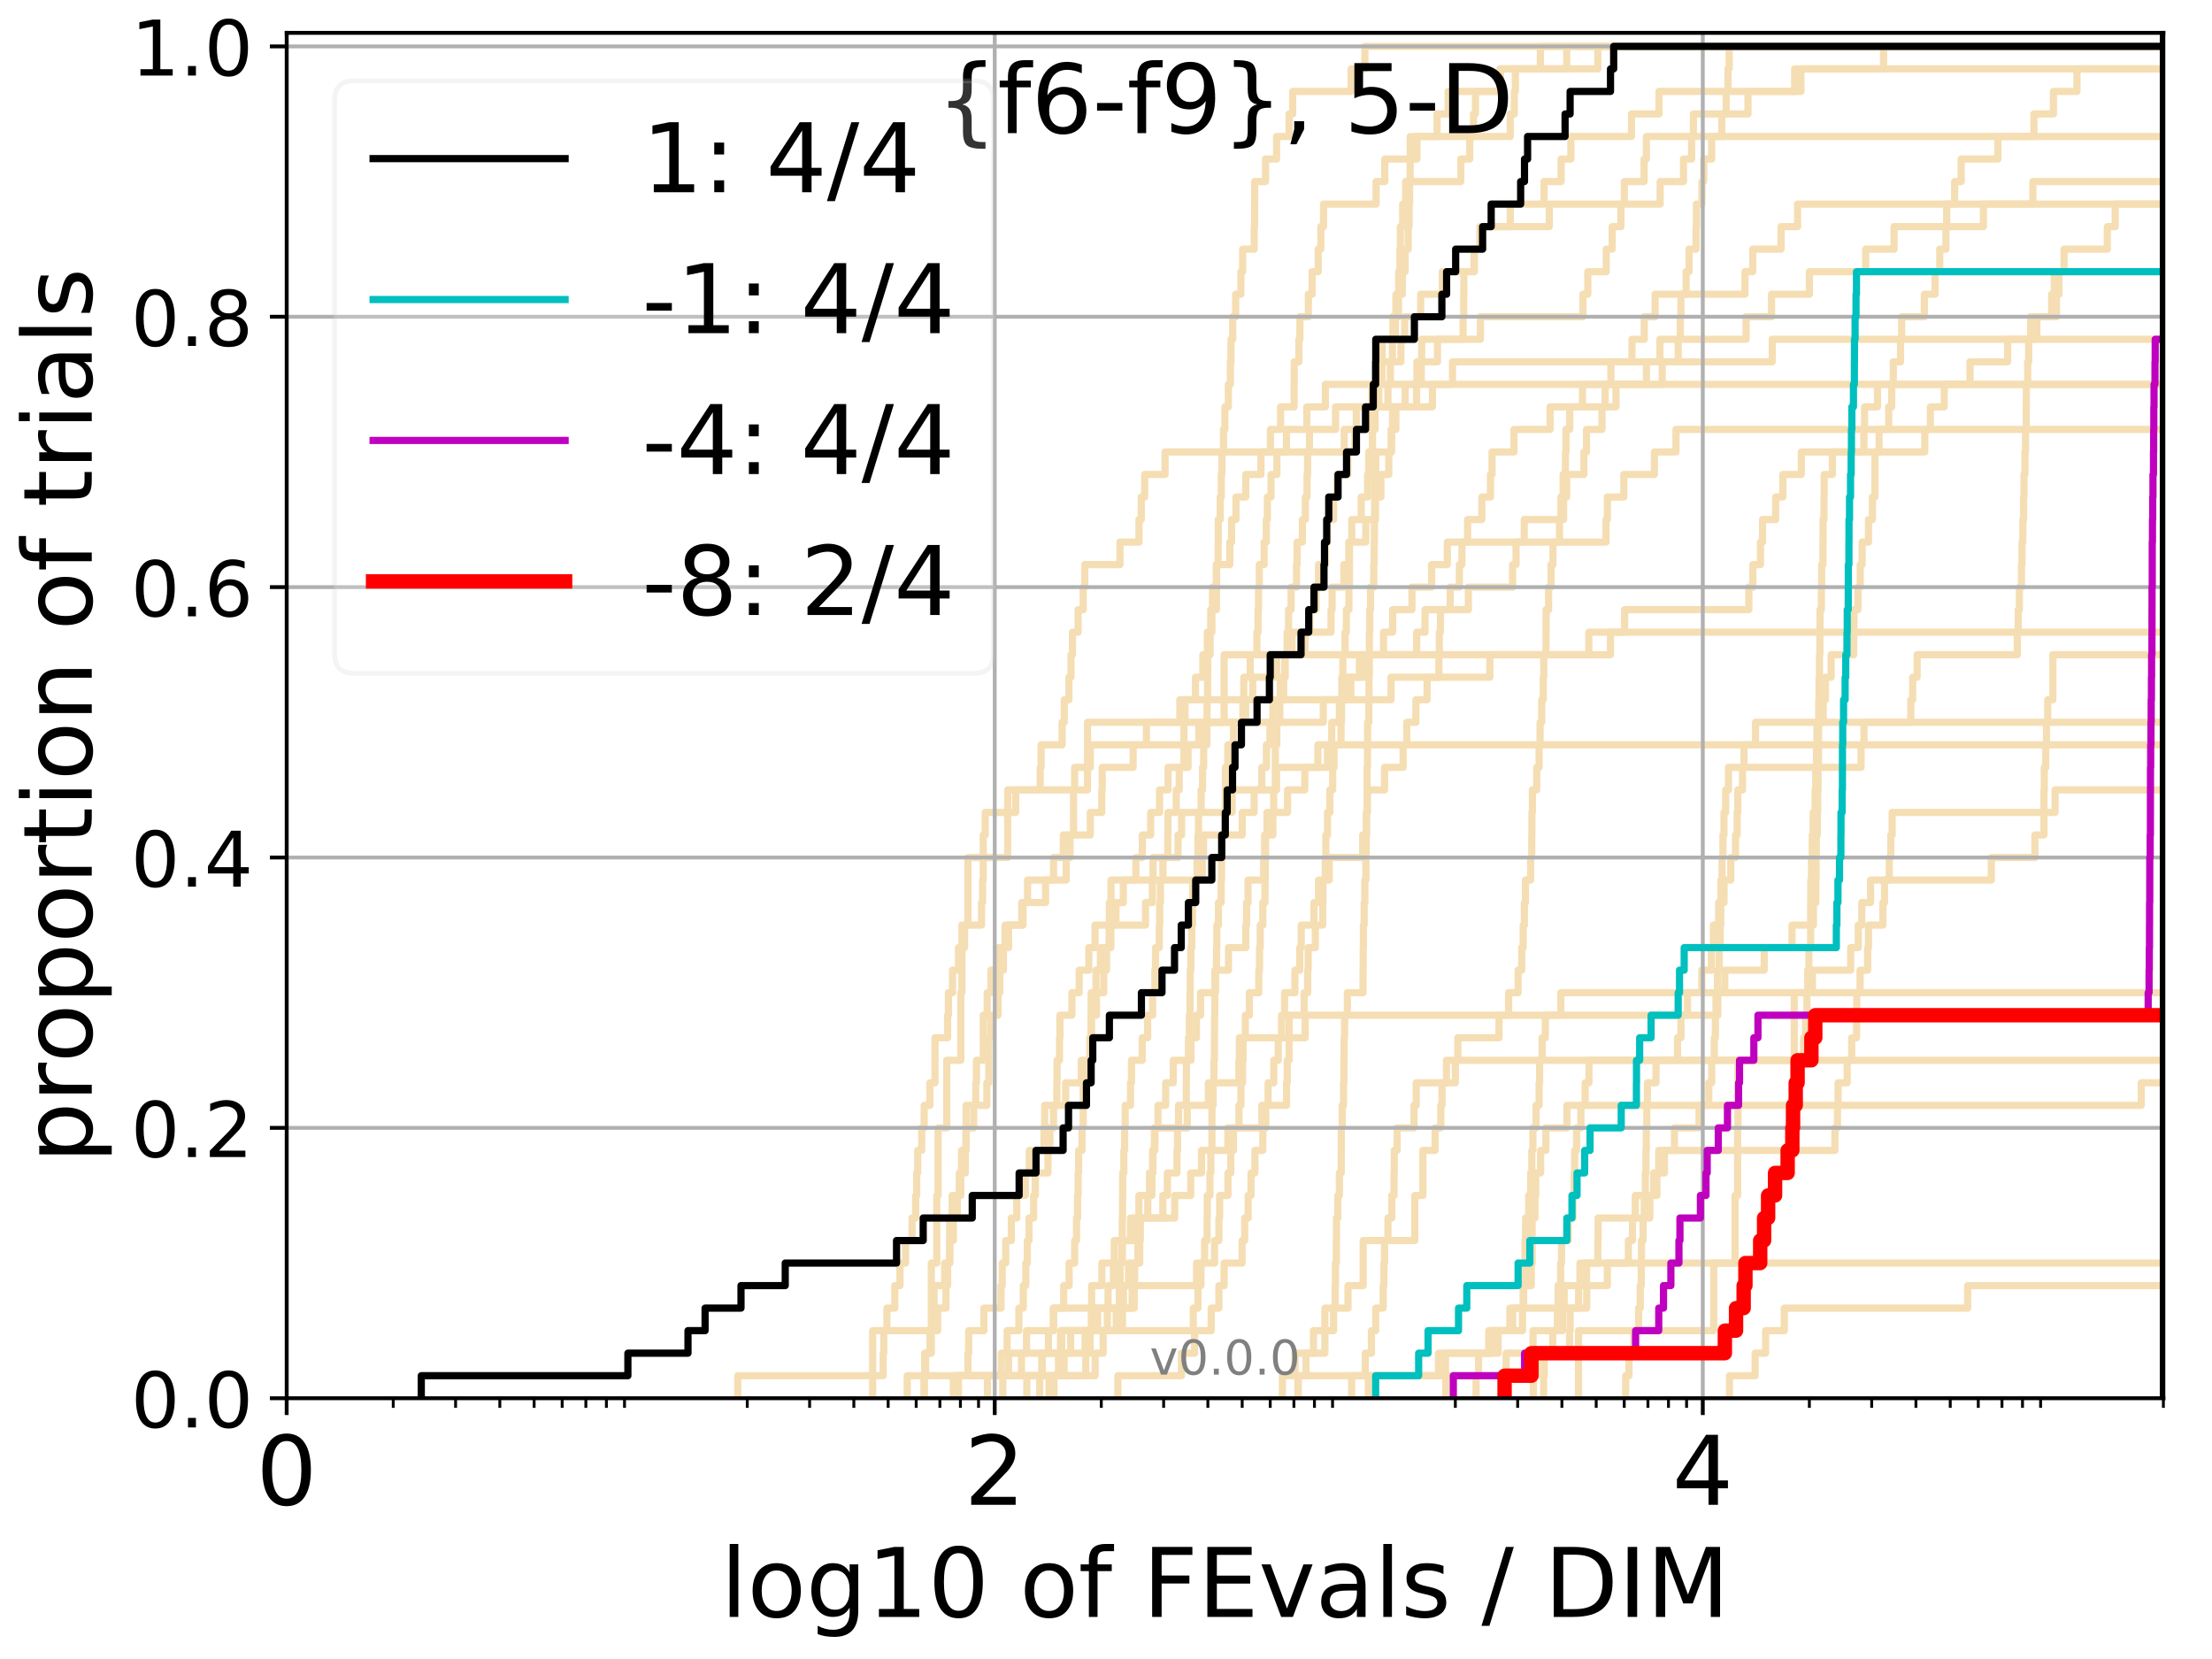 <?xml version="1.0" encoding="utf-8" standalone="no"?>
<!DOCTYPE svg PUBLIC "-//W3C//DTD SVG 1.1//EN"
  "http://www.w3.org/Graphics/SVG/1.1/DTD/svg11.dtd">
<!-- Created with matplotlib (http://matplotlib.org/) -->
<svg height="345.6pt" version="1.1" viewBox="0 0 460.8 345.6" width="460.8pt" xmlns="http://www.w3.org/2000/svg" xmlns:xlink="http://www.w3.org/1999/xlink">
 <defs>
  <style type="text/css">
*{stroke-linecap:butt;stroke-linejoin:round;}
  </style>
 </defs>
 <g id="figure_1">
  <g id="patch_1">
   <path d="M 0 345.6 
L 460.8 345.6 
L 460.8 0 
L 0 0 
z
" style="fill:#ffffff;"/>
  </g>
  <g id="axes_1">
   <g id="patch_2">
    <path d="M 59.72 291.28 
L 450.672 291.28 
L 450.672 6.845 
L 59.72 6.845 
z
" style="fill:#ffffff;"/>
   </g>
   <g id="line2d_1">
    <path clip-path="url(#p45f10d0dc7)" d="M 216.594 291.28 
L 216.594 286.586 
L 217.116 286.586 
L 217.116 281.893 
L 218.407 281.893 
L 218.407 277.199 
L 219.429 277.199 
L 219.429 272.505 
L 221.586 272.505 
L 221.586 267.812 
L 222.712 267.812 
L 222.712 263.118 
L 223.875 263.118 
L 223.875 258.424 
L 224.254 258.424 
L 224.254 253.731 
L 224.479 253.731 
L 224.479 249.037 
L 224.591 249.037 
L 224.591 244.344 
L 224.702 244.344 
L 224.702 239.65 
L 225.4 239.65 
L 225.4 234.956 
L 225.653 234.956 
L 225.653 230.263 
L 225.653 230.263 
L 225.653 225.569 
L 226.506 225.569 
L 226.506 220.875 
L 227.097 220.875 
L 227.097 216.182 
L 227.269 216.182 
L 227.269 211.488 
L 227.303 211.488 
L 227.303 206.794 
L 228.313 206.794 
L 228.313 202.101 
L 229.229 202.101 
L 229.229 197.407 
L 231.045 197.407 
L 231.045 192.713 
L 238.628 192.713 
L 238.628 188.02 
L 240.061 188.02 
L 240.061 183.326 
L 240.198 183.326 
L 240.198 178.633 
L 245.403 178.633 
L 245.403 173.939 
L 246.152 173.939 
L 246.152 169.245 
L 256.679 169.245 
L 256.679 164.552 
L 265.937 164.552 
L 265.937 159.858 
L 276.547 159.858 
L 276.547 155.164 
L 276.547 155.164 
L 276.547 155.164 
L 450.672 155.164 
" style="fill:none;stroke:#f5deb3;stroke-linecap:square;stroke-width:1.5;"/>
   </g>
   <g id="line2d_2">
    <path clip-path="url(#p45f10d0dc7)" d="M 328.829 291.28 
L 328.829 277.199 
L 356.998 277.199 
L 356.998 263.118 
L 361.441 263.118 
L 361.441 249.037 
L 361.978 249.037 
L 361.978 234.956 
L 362.058 234.956 
L 362.058 220.875 
L 373.776 220.875 
L 373.776 206.794 
L 373.776 206.794 
L 373.776 206.794 
L 450.672 206.794 
" style="fill:none;stroke:#f5deb3;stroke-linecap:square;stroke-width:1.5;"/>
   </g>
   <g id="line2d_3">
    <path clip-path="url(#p45f10d0dc7)" d="M 153.689 291.28 
L 153.689 286.586 
L 183.978 286.586 
L 183.978 281.893 
L 184.11 281.893 
L 184.11 277.199 
L 184.762 277.199 
L 184.762 272.505 
L 186.399 272.505 
L 186.399 267.812 
L 187.484 267.812 
L 187.484 263.118 
L 188.649 263.118 
L 188.649 258.424 
L 189.993 258.424 
L 189.993 253.731 
L 190.752 253.731 
L 190.752 249.037 
L 190.966 249.037 
L 190.966 244.344 
L 191.178 244.344 
L 191.178 239.65 
L 192.012 239.65 
L 192.012 234.956 
L 192.523 234.956 
L 192.523 230.263 
L 193.717 230.263 
L 193.717 225.569 
L 194.774 225.569 
L 194.774 220.875 
L 194.774 220.875 
L 194.774 216.182 
L 197.403 216.182 
L 197.403 211.488 
L 197.576 211.488 
L 197.576 206.794 
L 198.43 206.794 
L 198.43 202.101 
L 199.67 202.101 
L 199.67 197.407 
L 200.942 197.407 
L 200.942 192.713 
L 204.48 192.713 
L 204.48 188.02 
L 204.689 188.02 
L 204.689 183.326 
L 204.827 183.326 
L 204.827 178.633 
L 204.827 178.633 
L 204.827 173.939 
L 205.239 173.939 
L 205.239 169.245 
L 211.585 169.245 
L 211.585 164.552 
L 216.69 164.552 
L 216.69 159.858 
L 216.88 159.858 
L 216.88 155.164 
L 221.257 155.164 
L 221.257 150.471 
L 221.709 150.471 
L 221.709 145.777 
L 222.672 145.777 
L 222.672 141.083 
L 223.104 141.083 
L 223.104 136.39 
L 223.415 136.39 
L 223.415 131.696 
L 224.591 131.696 
L 224.591 127.002 
L 225.653 127.002 
L 225.653 122.309 
L 225.976 122.309 
L 225.976 117.615 
L 233.308 117.615 
L 233.308 112.922 
L 237.278 112.922 
L 237.278 108.228 
L 237.751 108.228 
L 237.751 103.534 
L 238.459 103.534 
L 238.459 98.841 
L 242.706 98.841 
L 242.706 94.147 
L 267.99 94.147 
L 267.99 89.453 
L 272.239 89.453 
L 272.239 84.76 
L 276.095 84.76 
L 276.095 80.066 
L 296.08 80.066 
L 296.08 75.372 
L 296.16 75.372 
L 296.16 70.679 
L 308.389 70.679 
L 308.389 65.985 
L 329.758 65.985 
L 329.758 61.291 
L 330.773 61.291 
L 330.773 56.598 
L 334.616 56.598 
L 334.616 51.904 
L 335.845 51.904 
L 335.845 47.211 
L 337.675 47.211 
L 337.675 42.517 
L 338.383 42.517 
L 338.383 37.823 
L 342.499 37.823 
L 342.499 33.13 
L 342.966 33.13 
L 342.966 28.436 
L 342.966 28.436 
L 342.966 28.436 
L 450.672 28.436 
" style="fill:none;stroke:#f5deb3;stroke-linecap:square;stroke-width:1.5;"/>
   </g>
   <g id="line2d_4">
    <path clip-path="url(#p45f10d0dc7)" d="M 192.523 291.28 
L 192.523 286.586 
L 226.189 286.586 
L 226.189 281.893 
L 227.097 281.893 
L 227.097 277.199 
L 232.532 277.199 
L 232.532 272.505 
L 233.165 272.505 
L 233.165 267.812 
L 233.336 267.812 
L 233.336 263.118 
L 233.674 263.118 
L 233.674 258.424 
L 233.786 258.424 
L 233.786 253.731 
L 233.842 253.731 
L 233.842 249.037 
L 233.87 249.037 
L 233.87 244.344 
L 234.12 244.344 
L 234.12 239.65 
L 234.285 239.65 
L 234.285 234.956 
L 234.395 234.956 
L 234.395 230.263 
L 235.5 230.263 
L 235.5 225.569 
L 235.712 225.569 
L 235.712 220.875 
L 237.948 220.875 
L 237.948 216.182 
L 239.081 216.182 
L 239.081 211.488 
L 240.107 211.488 
L 240.107 206.794 
L 240.585 206.794 
L 240.585 202.101 
L 240.72 202.101 
L 240.72 197.407 
L 241.499 197.407 
L 241.499 192.713 
L 241.586 192.713 
L 241.586 188.02 
L 241.739 188.02 
L 241.739 183.326 
L 242.258 183.326 
L 242.258 178.633 
L 243.272 178.633 
L 243.272 173.939 
L 243.313 173.939 
L 243.313 169.245 
L 245.031 169.245 
L 245.031 164.552 
L 245.654 164.552 
L 245.654 159.858 
L 246.624 159.858 
L 246.624 155.164 
L 246.642 155.164 
L 246.642 150.471 
L 246.866 150.471 
L 246.866 145.777 
L 249.039 145.777 
L 249.039 141.083 
L 250.581 141.083 
L 250.581 136.39 
L 251.51 136.39 
L 251.51 131.696 
L 252.46 131.696 
L 252.46 127.002 
L 253.413 127.002 
L 253.413 122.309 
L 253.443 122.309 
L 253.443 117.615 
L 256.196 117.615 
L 256.196 112.922 
L 256.555 112.922 
L 256.555 108.228 
L 257.475 108.228 
L 257.475 103.534 
L 259.517 103.534 
L 259.517 98.841 
L 262.684 98.841 
L 262.684 94.147 
L 264.652 94.147 
L 264.652 89.453 
L 266.766 89.453 
L 266.766 84.76 
L 269.592 84.76 
L 269.592 80.066 
L 269.611 80.066 
L 269.611 75.372 
L 270.582 75.372 
L 270.582 70.679 
L 270.794 70.679 
L 270.794 65.985 
L 272.558 65.985 
L 272.558 61.291 
L 273.331 61.291 
L 273.331 56.598 
L 274.607 56.598 
L 274.607 51.904 
L 275.157 51.904 
L 275.157 47.211 
L 275.72 47.211 
L 275.72 42.517 
L 286.671 42.517 
L 286.671 37.823 
L 288.48 37.823 
L 288.48 33.13 
L 295.185 33.13 
L 295.185 28.436 
L 299.367 28.436 
L 299.367 23.742 
L 301.677 23.742 
L 301.677 19.049 
L 312.526 19.049 
L 312.526 14.355 
L 320.886 14.355 
L 320.886 9.661 
L 320.886 9.661 
L 320.886 9.661 
L 450.672 9.661 
" style="fill:none;stroke:#f5deb3;stroke-linecap:square;stroke-width:1.5;"/>
   </g>
   <g id="line2d_5">
    <path clip-path="url(#p45f10d0dc7)" d="M 232.879 291.28 
L 232.879 286.586 
L 246.114 286.586 
L 246.114 281.893 
L 248.847 281.893 
L 248.847 277.199 
L 252.319 277.199 
L 252.319 272.505 
L 253.924 272.505 
L 253.924 267.812 
L 255.008 267.812 
L 255.008 263.118 
L 258.757 263.118 
L 258.757 258.424 
L 259.291 258.424 
L 259.291 253.731 
L 260.013 253.731 
L 260.013 249.037 
L 260.612 249.037 
L 260.612 244.344 
L 261.424 244.344 
L 261.424 239.65 
L 263.067 239.65 
L 263.067 234.956 
L 263.689 234.956 
L 263.689 230.263 
L 264.168 230.263 
L 264.168 225.569 
L 265.348 225.569 
L 265.348 220.875 
L 266.284 220.875 
L 266.284 216.182 
L 266.975 216.182 
L 266.975 211.488 
L 267.594 211.488 
L 267.594 206.794 
L 269.756 206.794 
L 269.756 202.101 
L 270.759 202.101 
L 270.759 197.407 
L 271.066 197.407 
L 271.066 192.713 
L 273.727 192.713 
L 273.727 188.02 
L 274.677 188.02 
L 274.677 183.326 
L 276.905 183.326 
L 276.905 178.633 
L 283.872 178.633 
L 283.872 173.939 
L 284.635 173.939 
L 284.635 169.245 
L 284.851 169.245 
L 284.851 164.552 
L 288.429 164.552 
L 288.429 159.858 
L 292.301 159.858 
L 292.301 155.164 
L 293.052 155.164 
L 293.052 150.471 
L 294.962 150.471 
L 294.962 145.777 
L 297.281 145.777 
L 297.281 141.083 
L 299.74 141.083 
L 299.74 136.39 
L 299.833 136.39 
L 299.833 131.696 
L 300.073 131.696 
L 300.073 127.002 
L 302.097 127.002 
L 302.097 122.309 
L 304.012 122.309 
L 304.012 117.615 
L 304.545 117.615 
L 304.545 112.922 
L 305.731 112.922 
L 305.731 108.228 
L 308.695 108.228 
L 308.695 103.534 
L 310.49 103.534 
L 310.49 98.841 
L 310.815 98.841 
L 310.815 94.147 
L 315.393 94.147 
L 315.393 89.453 
L 322.915 89.453 
L 322.915 84.76 
L 336.638 84.76 
L 336.638 80.066 
L 342.991 80.066 
L 342.991 75.372 
L 369.187 75.372 
L 369.187 70.679 
L 369.187 70.679 
L 369.187 70.679 
L 450.672 70.679 
" style="fill:none;stroke:#f5deb3;stroke-linecap:square;stroke-width:1.5;"/>
   </g>
   <g id="line2d_6"/>
   <g id="line2d_7">
    <path clip-path="url(#p45f10d0dc7)" d="M 219.56 291.28 
L 219.56 286.586 
L 221.668 286.586 
L 221.668 281.893 
L 223.026 281.893 
L 223.026 277.199 
L 248.584 277.199 
L 248.584 272.505 
L 249.555 272.505 
L 249.555 267.812 
L 250.181 267.812 
L 250.181 263.118 
L 250.943 263.118 
L 250.943 258.424 
L 251.462 258.424 
L 251.462 253.731 
L 251.494 253.731 
L 251.494 249.037 
L 252.052 249.037 
L 252.052 244.344 
L 252.241 244.344 
L 252.241 239.65 
L 252.476 239.65 
L 252.476 234.956 
L 252.476 234.956 
L 252.476 230.263 
L 252.724 230.263 
L 252.724 225.569 
L 252.879 225.569 
L 252.879 220.875 
L 252.986 220.875 
L 252.986 216.182 
L 253.017 216.182 
L 253.017 211.488 
L 253.063 211.488 
L 253.063 206.794 
L 253.216 206.794 
L 253.216 202.101 
L 253.428 202.101 
L 253.428 197.407 
L 253.489 197.407 
L 253.489 192.713 
L 253.819 192.713 
L 253.819 188.02 
L 254.383 188.02 
L 254.383 183.326 
L 254.471 183.326 
L 254.471 178.633 
L 254.588 178.633 
L 254.588 173.939 
L 255.224 173.939 
L 255.224 169.245 
L 255.252 169.245 
L 255.252 164.552 
L 255.281 164.552 
L 255.281 159.858 
L 255.777 159.858 
L 255.777 155.164 
L 256.964 155.164 
L 256.964 150.471 
L 258.923 150.471 
L 258.923 145.777 
L 259.101 145.777 
L 259.101 141.083 
L 260.442 141.083 
L 260.442 136.39 
L 261.834 136.39 
L 261.834 131.696 
L 262.077 131.696 
L 262.077 127.002 
L 262.17 127.002 
L 262.17 122.309 
L 262.331 122.309 
L 262.331 117.615 
L 263.346 117.615 
L 263.346 112.922 
L 263.798 112.922 
L 263.798 108.228 
L 264.017 108.228 
L 264.017 103.534 
L 264.78 103.534 
L 264.78 98.841 
L 265.999 98.841 
L 265.999 94.147 
L 280.021 94.147 
L 280.021 89.453 
L 282.539 89.453 
L 282.539 84.76 
L 285.769 84.76 
L 285.769 80.066 
L 286.837 80.066 
L 286.837 75.372 
L 291.839 75.372 
L 291.839 70.679 
L 292.628 70.679 
L 292.628 65.985 
L 295.952 65.985 
L 295.952 61.291 
L 300.459 61.291 
L 300.459 56.598 
L 307.134 56.598 
L 307.134 51.904 
L 308.291 51.904 
L 308.291 47.211 
L 314.621 47.211 
L 314.621 42.517 
L 321.656 42.517 
L 321.656 37.823 
L 325.21 37.823 
L 325.21 33.13 
L 327.243 33.13 
L 327.243 28.436 
L 339.863 28.436 
L 339.863 23.742 
L 345.589 23.742 
L 345.589 19.049 
L 375.169 19.049 
L 375.169 14.355 
L 392.379 14.355 
L 392.379 9.661 
L 392.379 9.661 
L 392.379 9.661 
L 450.672 9.661 
" style="fill:none;stroke:#f5deb3;stroke-linecap:square;stroke-width:1.5;"/>
   </g>
   <g id="line2d_8">
    <path clip-path="url(#p45f10d0dc7)" d="M 321.566 291.28 
L 321.566 286.586 
L 321.703 286.586 
L 321.703 281.893 
L 323.464 281.893 
L 323.464 277.199 
L 324.445 277.199 
L 324.445 272.505 
L 324.576 272.505 
L 324.576 267.812 
L 325.107 267.812 
L 325.107 263.118 
L 325.297 263.118 
L 325.297 258.424 
L 326.695 258.424 
L 326.695 253.731 
L 327.687 253.731 
L 327.687 249.037 
L 327.915 249.037 
L 327.915 244.344 
L 328.034 244.344 
L 328.034 239.65 
L 328.433 239.65 
L 328.433 234.956 
L 329.328 234.956 
L 329.328 230.263 
L 355.978 230.263 
L 355.978 225.569 
L 356.586 225.569 
L 356.586 220.875 
L 357.119 220.875 
L 357.119 216.182 
L 357.346 216.182 
L 357.346 211.488 
L 357.476 211.488 
L 357.476 206.794 
L 357.773 206.794 
L 357.773 202.101 
L 358.144 202.101 
L 358.144 197.407 
L 358.355 197.407 
L 358.355 192.713 
L 358.46 192.713 
L 358.46 188.02 
L 358.5 188.02 
L 358.5 183.326 
L 358.736 183.326 
L 358.736 178.633 
L 358.924 178.633 
L 358.924 173.939 
L 359.135 173.939 
L 359.135 169.245 
L 359.481 169.245 
L 359.481 164.552 
L 360.073 164.552 
L 360.073 159.858 
L 387.697 159.858 
L 387.697 155.164 
L 388.305 155.164 
L 388.305 150.471 
L 388.305 150.471 
L 388.305 150.471 
L 450.672 150.471 
" style="fill:none;stroke:#f5deb3;stroke-linecap:square;stroke-width:1.5;"/>
   </g>
   <g id="line2d_9">
    <path clip-path="url(#p45f10d0dc7)" d="M 198.598 291.28 
L 198.598 286.586 
L 212.792 286.586 
L 212.792 281.893 
L 220.925 281.893 
L 220.925 277.199 
L 233.842 277.199 
L 233.842 272.505 
L 235.843 272.505 
L 235.843 267.812 
L 236.363 267.812 
L 236.363 263.118 
L 237.052 263.118 
L 237.052 258.424 
L 237.178 258.424 
L 237.178 253.731 
L 242.237 253.731 
L 242.237 249.037 
L 243.189 249.037 
L 243.189 244.344 
L 245.188 244.344 
L 245.188 239.65 
L 245.305 239.65 
L 245.305 234.956 
L 245.5 234.956 
L 245.5 230.263 
L 247.125 230.263 
L 247.125 225.569 
L 247.144 225.569 
L 247.144 220.875 
L 247.583 220.875 
L 247.583 216.182 
L 247.764 216.182 
L 247.764 211.488 
L 247.89 211.488 
L 247.89 206.794 
L 247.944 206.794 
L 247.944 202.101 
L 248.087 202.101 
L 248.087 197.407 
L 248.266 197.407 
L 248.266 192.713 
L 248.425 192.713 
L 248.425 188.02 
L 248.461 188.02 
L 248.461 183.326 
L 249.367 183.326 
L 249.367 178.633 
L 249.555 178.633 
L 249.555 173.939 
L 249.675 173.939 
L 249.675 169.245 
L 250.215 169.245 
L 250.215 164.552 
L 250.514 164.552 
L 250.514 159.858 
L 250.746 159.858 
L 250.746 155.164 
L 251.414 155.164 
L 251.414 150.471 
L 251.446 150.471 
L 251.446 145.777 
L 251.558 145.777 
L 251.558 141.083 
L 251.59 141.083 
L 251.59 136.39 
L 252.084 136.39 
L 252.084 131.696 
L 252.225 131.696 
L 252.225 127.002 
L 252.585 127.002 
L 252.585 122.309 
L 253.368 122.309 
L 253.368 117.615 
L 253.76 117.615 
L 253.76 112.922 
L 253.789 112.922 
L 253.789 108.228 
L 254.191 108.228 
L 254.191 103.534 
L 254.412 103.534 
L 254.412 98.841 
L 254.544 98.841 
L 254.544 94.147 
L 254.878 94.147 
L 254.878 89.453 
L 255.166 89.453 
L 255.166 84.76 
L 255.889 84.76 
L 255.889 80.066 
L 256.307 80.066 
L 256.307 75.372 
L 256.431 75.372 
L 256.431 70.679 
L 256.801 70.679 
L 256.801 65.985 
L 257.409 65.985 
L 257.409 61.291 
L 258.499 61.291 
L 258.499 56.598 
L 258.872 56.598 
L 258.872 51.904 
L 261.27 51.904 
L 261.27 47.211 
L 261.353 47.211 
L 261.353 42.517 
L 261.377 42.517 
L 261.377 37.823 
L 263.634 37.823 
L 263.634 33.13 
L 265.937 33.13 
L 265.937 28.436 
L 268.543 28.436 
L 268.543 23.742 
L 269.289 23.742 
L 269.289 19.049 
L 281.466 19.049 
L 281.466 14.355 
L 284.33 14.355 
L 284.33 9.661 
L 284.33 9.661 
L 284.33 9.661 
L 450.672 9.661 
" style="fill:none;stroke:#f5deb3;stroke-linecap:square;stroke-width:1.5;"/>
   </g>
   <g id="line2d_10">
    <path clip-path="url(#p45f10d0dc7)" d="M 301.197 291.28 
L 301.197 286.586 
L 313.76 286.586 
L 313.76 281.893 
L 319.358 281.893 
L 319.358 277.199 
L 325.515 277.199 
L 325.515 272.505 
L 330.538 272.505 
L 330.538 267.812 
L 334.84 267.812 
L 334.84 263.118 
L 339.221 263.118 
L 339.221 258.424 
L 340.068 258.424 
L 340.068 253.731 
L 340.662 253.731 
L 340.662 249.037 
L 345.164 249.037 
L 345.164 244.344 
L 346.731 244.344 
L 346.731 239.65 
L 382.25 239.65 
L 382.25 234.956 
L 382.773 234.956 
L 382.773 230.263 
L 382.904 230.263 
L 382.904 225.569 
L 384.797 225.569 
L 384.797 220.875 
L 385.75 220.875 
L 385.75 216.182 
L 386.761 216.182 
L 386.761 211.488 
L 386.794 211.488 
L 386.794 206.794 
L 387.488 206.794 
L 387.488 202.101 
L 389.064 202.101 
L 389.064 197.407 
L 389.241 197.407 
L 389.241 192.713 
L 392.242 192.713 
L 392.242 188.02 
L 392.584 188.02 
L 392.584 183.326 
L 393.562 183.326 
L 393.562 178.633 
L 393.895 178.633 
L 393.895 173.939 
L 394.17 173.939 
L 394.17 169.245 
L 428.115 169.245 
L 428.115 164.552 
L 428.115 164.552 
L 428.115 164.552 
L 450.672 164.552 
" style="fill:none;stroke:#f5deb3;stroke-linecap:square;stroke-width:1.5;"/>
   </g>
   <g id="line2d_11">
    <path clip-path="url(#p45f10d0dc7)" d="M 199.67 291.28 
L 199.67 286.586 
L 228.147 286.586 
L 228.147 281.893 
L 229.803 281.893 
L 229.803 277.199 
L 230.678 277.199 
L 230.678 272.505 
L 234.037 272.505 
L 234.037 267.812 
L 235.1 267.812 
L 235.1 263.118 
L 237.428 263.118 
L 237.428 258.424 
L 237.553 258.424 
L 237.553 253.731 
L 239.105 253.731 
L 239.105 249.037 
L 239.458 249.037 
L 239.458 244.344 
L 240.175 244.344 
L 240.175 239.65 
L 240.585 239.65 
L 240.585 234.956 
L 247.327 234.956 
L 247.327 230.263 
L 251.718 230.263 
L 251.718 225.569 
L 258.083 225.569 
L 258.083 220.875 
L 258.188 220.875 
L 258.188 216.182 
L 271.893 216.182 
L 271.893 211.488 
L 357.859 211.488 
L 357.859 206.794 
L 359.304 206.794 
L 359.304 202.101 
L 367.513 202.101 
L 367.513 197.407 
L 373.303 197.407 
L 373.303 192.713 
L 377.772 192.713 
L 377.772 188.02 
L 378.26 188.02 
L 378.26 183.326 
L 378.323 183.326 
L 378.323 178.633 
L 378.361 178.633 
L 378.361 173.939 
L 378.573 173.939 
L 378.573 169.245 
L 378.661 169.245 
L 378.661 164.552 
L 378.729 164.552 
L 378.729 159.858 
L 378.829 159.858 
L 378.829 155.164 
L 378.833 155.164 
L 378.833 150.471 
L 378.874 150.471 
L 378.874 145.777 
L 378.949 145.777 
L 378.949 141.083 
L 379.027 141.083 
L 379.027 136.39 
L 379.118 136.39 
L 379.118 131.696 
L 379.143 131.696 
L 379.143 127.002 
L 379.425 127.002 
L 379.425 122.309 
L 379.479 122.309 
L 379.479 117.615 
L 379.751 117.615 
L 379.751 112.922 
L 379.773 112.922 
L 379.773 108.228 
L 379.967 108.228 
L 379.967 103.534 
L 380.011 103.534 
L 380.011 98.841 
L 381.717 98.841 
L 381.717 94.147 
L 400.974 94.147 
L 400.974 89.453 
L 402.129 89.453 
L 402.129 84.76 
L 405.024 84.76 
L 405.024 80.066 
L 410.392 80.066 
L 410.392 75.372 
L 418.227 75.372 
L 418.227 70.679 
L 424.307 70.679 
L 424.307 65.985 
L 428.394 65.985 
L 428.394 61.291 
L 428.927 61.291 
L 428.927 56.598 
L 429.981 56.598 
L 429.981 51.904 
L 438.997 51.904 
L 438.997 47.211 
L 440.641 47.211 
L 440.641 42.517 
L 454.272 42.517 
L 454.272 37.823 
L 461.8 37.823 
" style="fill:none;stroke:#f5deb3;stroke-linecap:square;stroke-width:1.5;"/>
   </g>
   <g id="line2d_12">
    <path clip-path="url(#p45f10d0dc7)" d="M 188.991 291.28 
L 188.991 286.586 
L 192.826 286.586 
L 192.826 281.893 
L 194.009 281.893 
L 194.009 277.199 
L 194.584 277.199 
L 194.584 272.505 
L 194.584 272.505 
L 194.584 267.812 
L 196.787 267.812 
L 196.787 263.118 
L 197.835 263.118 
L 197.835 258.424 
L 197.835 258.424 
L 197.835 253.731 
L 198.346 253.731 
L 198.346 249.037 
L 199.832 249.037 
L 199.832 244.344 
L 200.313 244.344 
L 200.313 239.65 
L 201.252 239.65 
L 201.252 234.956 
L 201.252 234.956 
L 201.252 230.263 
L 205.577 230.263 
L 205.577 225.569 
L 205.98 225.569 
L 205.98 220.875 
L 205.98 220.875 
L 205.98 216.182 
L 206.377 216.182 
L 206.377 211.488 
L 207.917 211.488 
L 207.917 206.794 
L 208.291 206.794 
L 208.291 202.101 
L 209.026 202.101 
L 209.026 197.407 
L 210.098 197.407 
L 210.098 192.713 
L 213.113 192.713 
L 213.113 188.02 
L 214.059 188.02 
L 214.059 183.326 
L 219.473 183.326 
L 219.473 178.633 
L 221.504 178.633 
L 221.504 173.939 
L 223.646 173.939 
L 223.646 169.245 
L 223.646 169.245 
L 223.646 164.552 
L 223.875 164.552 
L 223.875 159.858 
L 227.131 159.858 
L 227.131 155.164 
L 251.024 155.164 
L 251.024 150.471 
L 259.492 150.471 
L 259.492 145.777 
L 289.78 145.777 
L 289.78 141.083 
L 310.362 141.083 
L 310.362 136.39 
L 335.494 136.39 
L 335.494 131.696 
L 338.437 131.696 
L 338.437 127.002 
L 364.313 127.002 
L 364.313 122.309 
L 365.157 122.309 
L 365.157 117.615 
L 366.743 117.615 
L 366.743 112.922 
L 367.173 112.922 
L 367.173 108.228 
L 369.904 108.228 
L 369.904 103.534 
L 371.397 103.534 
L 371.397 98.841 
L 375.248 98.841 
L 375.248 94.147 
L 388.281 94.147 
L 388.281 89.453 
L 388.418 89.453 
L 388.418 84.76 
L 391.121 84.76 
L 391.121 80.066 
L 391.121 80.066 
L 391.121 80.066 
L 450.672 80.066 
" style="fill:none;stroke:#f5deb3;stroke-linecap:square;stroke-width:1.5;"/>
   </g>
   <g id="line2d_13">
    <path clip-path="url(#p45f10d0dc7)" d="M 267.143 291.28 
L 267.143 286.586 
L 269.784 286.586 
L 269.784 281.893 
L 275.998 281.893 
L 275.998 277.199 
L 275.998 277.199 
L 275.998 272.505 
L 280.816 272.505 
L 280.816 267.812 
L 283.971 267.812 
L 283.971 263.118 
L 283.971 263.118 
L 283.971 258.424 
L 294.738 258.424 
L 294.738 253.731 
L 294.738 253.731 
L 294.738 249.037 
L 296.41 249.037 
L 296.41 244.344 
L 296.41 244.344 
L 296.41 239.65 
L 298.957 239.65 
L 298.957 234.956 
L 300.147 234.956 
L 300.147 230.263 
L 300.407 230.263 
L 300.407 225.569 
L 303.175 225.569 
L 303.175 220.875 
L 303.175 220.875 
L 303.175 220.875 
L 450.672 220.875 
" style="fill:none;stroke:#f5deb3;stroke-linecap:square;stroke-width:1.5;"/>
   </g>
   <g id="line2d_14">
    <path clip-path="url(#p45f10d0dc7)" d="M 213.903 291.28 
L 213.903 286.586 
L 217.022 286.586 
L 217.022 281.893 
L 226.047 281.893 
L 226.047 277.199 
L 228.643 277.199 
L 228.643 272.505 
L 230.831 272.505 
L 230.831 267.812 
L 231.946 267.812 
L 231.946 263.118 
L 233.814 263.118 
L 233.814 258.424 
L 236.156 258.424 
L 236.156 253.731 
L 237.253 253.731 
L 237.253 249.037 
L 239.969 249.037 
L 239.969 244.344 
L 240.107 244.344 
L 240.107 239.65 
L 240.472 239.65 
L 240.472 234.956 
L 241.234 234.956 
L 241.234 230.263 
L 242.832 230.263 
L 242.832 225.569 
L 244.415 225.569 
L 244.415 220.875 
L 248.105 220.875 
L 248.105 216.182 
L 249.229 216.182 
L 249.229 211.488 
L 250.097 211.488 
L 250.097 206.794 
L 253.093 206.794 
L 253.093 202.101 
L 255.917 202.101 
L 255.917 197.407 
L 259.517 197.407 
L 259.517 192.713 
L 259.691 192.713 
L 259.691 188.02 
L 259.989 188.02 
L 259.989 183.326 
L 263.235 183.326 
L 263.235 178.633 
L 263.435 178.633 
L 263.435 173.939 
L 263.929 173.939 
L 263.929 169.245 
L 268.22 169.245 
L 268.22 164.552 
L 271.816 164.552 
L 271.816 159.858 
L 274.536 159.858 
L 274.536 155.164 
L 277.432 155.164 
L 277.432 150.471 
L 279.023 150.471 
L 279.023 145.777 
L 281.403 145.777 
L 281.403 141.083 
L 283.197 141.083 
L 283.197 136.39 
L 288.22 136.39 
L 288.22 131.696 
L 290.105 131.696 
L 290.105 127.002 
L 294.132 127.002 
L 294.132 122.309 
L 298.24 122.309 
L 298.24 117.615 
L 301.508 117.615 
L 301.508 112.922 
L 334.558 112.922 
L 334.558 108.228 
L 334.844 108.228 
L 334.844 103.534 
L 338.272 103.534 
L 338.272 98.841 
L 344.642 98.841 
L 344.642 94.147 
L 349.139 94.147 
L 349.139 89.453 
L 349.139 89.453 
L 349.139 89.453 
L 450.672 89.453 
" style="fill:none;stroke:#f5deb3;stroke-linecap:square;stroke-width:1.5;"/>
   </g>
   <g id="line2d_15">
    <path clip-path="url(#p45f10d0dc7)" d="M 360.285 291.28 
L 360.285 286.586 
L 365.625 286.586 
L 365.625 281.893 
L 367.813 281.893 
L 367.813 277.199 
L 371.704 277.199 
L 371.704 272.505 
L 409.9 272.505 
L 409.9 267.812 
L 409.9 267.812 
L 409.9 267.812 
L 450.672 267.812 
" style="fill:none;stroke:#f5deb3;stroke-linecap:square;stroke-width:1.5;"/>
   </g>
   <g id="line2d_16">
    <path clip-path="url(#p45f10d0dc7)" d="M 319.43 291.28 
L 319.43 286.586 
L 320.197 286.586 
L 320.197 281.893 
L 326.969 281.893 
L 326.969 277.199 
L 327.086 277.199 
L 327.086 272.505 
L 328.852 272.505 
L 328.852 267.812 
L 329.129 267.812 
L 329.129 263.118 
L 332.857 263.118 
L 332.857 258.424 
L 332.914 258.424 
L 332.914 253.731 
L 343.693 253.731 
L 343.693 249.037 
L 344.471 249.037 
L 344.471 244.344 
L 345.533 244.344 
L 345.533 239.65 
L 348.814 239.65 
L 348.814 234.956 
L 353.942 234.956 
L 353.942 230.263 
L 446.065 230.263 
L 446.065 225.569 
L 456.238 225.569 
L 456.238 220.875 
L 457.119 220.875 
L 457.119 216.182 
L 458.712 216.182 
L 458.712 211.488 
L 459.747 211.488 
L 459.747 206.794 
L 461.152 206.794 
L 461.152 202.101 
L 461.576 202.101 
L 461.576 197.407 
L 461.8 197.407 
" style="fill:none;stroke:#f5deb3;stroke-linecap:square;stroke-width:1.5;"/>
   </g>
   <g id="line2d_17">
    <path clip-path="url(#p45f10d0dc7)" d="M 270.378 291.28 
L 270.378 286.586 
L 284.417 286.586 
L 284.417 281.893 
L 285.697 281.893 
L 285.697 277.199 
L 286.585 277.199 
L 286.585 272.505 
L 288.143 272.505 
L 288.143 267.812 
L 288.302 267.812 
L 288.302 263.118 
L 288.429 263.118 
L 288.429 258.424 
L 289.137 258.424 
L 289.137 253.731 
L 289.94 253.731 
L 289.94 249.037 
L 290.402 249.037 
L 290.402 244.344 
L 290.45 244.344 
L 290.45 239.65 
L 291.049 239.65 
L 291.049 234.956 
L 294.566 234.956 
L 294.566 230.263 
L 295.024 230.263 
L 295.024 225.569 
L 301.322 225.569 
L 301.322 220.875 
L 303.699 220.875 
L 303.699 216.182 
L 312.27 216.182 
L 312.27 211.488 
L 314.27 211.488 
L 314.27 206.794 
L 316.244 206.794 
L 316.244 202.101 
L 317.005 202.101 
L 317.005 197.407 
L 317.31 197.407 
L 317.31 192.713 
L 317.56 192.713 
L 317.56 188.02 
L 317.782 188.02 
L 317.782 183.326 
L 318.854 183.326 
L 318.854 178.633 
L 319.094 178.633 
L 319.094 173.939 
L 319.118 173.939 
L 319.118 169.245 
L 319.225 169.245 
L 319.225 164.552 
L 320.124 164.552 
L 320.124 159.858 
L 320.62 159.858 
L 320.62 155.164 
L 320.82 155.164 
L 320.82 150.471 
L 321.167 150.471 
L 321.167 145.777 
L 321.485 145.777 
L 321.485 141.083 
L 321.591 141.083 
L 321.591 136.39 
L 322.058 136.39 
L 322.058 131.696 
L 322.082 131.696 
L 322.082 127.002 
L 322.603 127.002 
L 322.603 122.309 
L 323.11 122.309 
L 323.11 117.615 
L 323.5 117.615 
L 323.5 112.922 
L 324.861 112.922 
L 324.861 108.228 
L 325.175 108.228 
L 325.175 103.534 
L 325.631 103.534 
L 325.631 98.841 
L 326.107 98.841 
L 326.107 94.147 
L 326.217 94.147 
L 326.217 89.453 
L 327.005 89.453 
L 327.005 84.76 
L 329.659 84.76 
L 329.659 80.066 
L 346.277 80.066 
L 346.277 75.372 
L 349.602 75.372 
L 349.602 70.679 
L 350.036 70.679 
L 350.036 65.985 
L 350.167 65.985 
L 350.167 61.291 
L 351.248 61.291 
L 351.248 56.598 
L 351.856 56.598 
L 351.856 51.904 
L 353.314 51.904 
L 353.314 47.211 
L 353.4 47.211 
L 353.4 42.517 
L 354.547 42.517 
L 354.547 37.823 
L 354.914 37.823 
L 354.914 33.13 
L 356.582 33.13 
L 356.582 28.436 
L 358.687 28.436 
L 358.687 23.742 
L 359.591 23.742 
L 359.591 19.049 
L 359.972 19.049 
L 359.972 14.355 
L 360.22 14.355 
L 360.22 9.661 
L 360.22 9.661 
L 360.22 9.661 
L 450.672 9.661 
" style="fill:none;stroke:#f5deb3;stroke-linecap:square;stroke-width:1.5;"/>
   </g>
   <g id="line2d_18">
    <path clip-path="url(#p45f10d0dc7)" d="M 192.523 291.28 
L 192.523 286.586 
L 192.624 286.586 
L 192.624 281.893 
L 193.717 281.893 
L 193.717 277.199 
L 195.335 277.199 
L 195.335 272.505 
L 197.053 272.505 
L 197.053 267.812 
L 197.403 267.812 
L 197.403 263.118 
L 197.835 263.118 
L 197.835 258.424 
L 198.598 258.424 
L 198.598 253.731 
L 199.426 253.731 
L 199.426 249.037 
L 200.153 249.037 
L 200.153 244.344 
L 201.098 244.344 
L 201.098 239.65 
L 201.252 239.65 
L 201.252 234.956 
L 202.833 234.956 
L 202.833 230.263 
L 203.271 230.263 
L 203.271 225.569 
L 203.416 225.569 
L 203.416 220.875 
L 204.827 220.875 
L 204.827 216.182 
L 204.827 216.182 
L 204.827 211.488 
L 205.645 211.488 
L 205.645 206.794 
L 206.442 206.794 
L 206.442 202.101 
L 208.042 202.101 
L 208.042 197.407 
L 209.387 197.407 
L 209.387 192.713 
L 212.846 192.713 
L 212.846 188.02 
L 217.814 188.02 
L 217.814 183.326 
L 222.114 183.326 
L 222.114 178.633 
L 222.909 178.633 
L 222.909 173.939 
L 227.131 173.939 
L 227.131 169.245 
L 229.517 169.245 
L 229.517 164.552 
L 229.613 164.552 
L 229.613 159.858 
L 236.052 159.858 
L 236.052 155.164 
L 238.819 155.164 
L 238.819 150.471 
L 245.789 150.471 
L 245.789 145.777 
L 260.961 145.777 
L 260.961 141.083 
L 265.958 141.083 
L 265.958 136.39 
L 271.876 136.39 
L 271.876 131.696 
L 272.856 131.696 
L 272.856 127.002 
L 274.158 127.002 
L 274.158 122.309 
L 274.669 122.309 
L 274.669 117.615 
L 276.117 117.615 
L 276.117 112.922 
L 276.532 112.922 
L 276.532 108.228 
L 277.809 108.228 
L 277.809 103.534 
L 278.536 103.534 
L 278.536 98.841 
L 280.804 98.841 
L 280.804 94.147 
L 282.227 94.147 
L 282.227 89.453 
L 285.043 89.453 
L 285.043 84.76 
L 298.4 84.76 
L 298.4 80.066 
L 298.4 80.066 
L 298.4 80.066 
L 450.672 80.066 
" style="fill:none;stroke:#f5deb3;stroke-linecap:square;stroke-width:1.5;"/>
   </g>
   <g id="line2d_19">
    <path clip-path="url(#p45f10d0dc7)" d="M 307.497 291.28 
L 307.497 286.586 
L 308.005 286.586 
L 308.005 281.893 
L 310.744 281.893 
L 310.744 277.199 
L 314.536 277.199 
L 314.536 272.505 
L 317.304 272.505 
L 317.304 267.812 
L 318.993 267.812 
L 318.993 263.118 
L 319.168 263.118 
L 319.17 253.731 
L 319.761 253.731 
L 319.761 249.037 
L 319.921 249.037 
L 319.921 244.344 
L 320.938 244.344 
L 320.938 239.65 
L 322.032 239.65 
L 322.032 234.956 
L 326.43 234.956 
L 326.43 230.263 
L 330.211 230.263 
L 330.211 225.569 
L 331.017 225.569 
L 331.017 220.875 
L 349.456 220.875 
L 349.456 216.182 
L 350.181 216.182 
L 350.181 211.488 
L 351.537 211.488 
L 351.537 206.794 
L 354.526 206.794 
L 354.526 202.101 
L 356.513 202.101 
L 356.513 197.407 
L 356.926 197.407 
L 356.926 192.713 
L 358.035 192.713 
L 358.035 188.02 
L 359.146 188.02 
L 359.146 183.326 
L 360.555 183.326 
L 360.555 178.633 
L 361.538 178.633 
L 361.538 173.939 
L 361.878 173.939 
L 361.878 169.245 
L 362.013 169.245 
L 362.013 164.552 
L 362.997 164.552 
L 362.997 159.858 
L 363.308 159.858 
L 363.308 155.164 
L 365.713 155.164 
L 365.713 150.471 
L 379.806 150.471 
L 379.806 145.777 
L 380.275 145.777 
L 380.275 141.083 
L 381.459 141.083 
L 381.459 136.39 
L 386.147 136.39 
L 386.237 127.002 
L 387.05 127.002 
L 387.05 122.309 
L 387.513 122.309 
L 387.513 117.615 
L 387.918 117.615 
L 387.918 112.922 
L 389.236 112.922 
L 389.236 108.228 
L 390.057 108.228 
L 390.057 103.534 
L 390.583 103.534 
L 390.602 94.147 
L 391.446 94.147 
L 391.446 89.453 
L 393.447 89.453 
L 393.447 84.76 
L 394.076 84.76 
L 394.076 80.066 
L 394.408 80.066 
L 394.408 75.372 
L 395.91 75.372 
L 395.91 70.679 
L 396.157 70.679 
L 396.157 65.985 
L 400.876 65.985 
L 400.876 61.291 
L 403.12 61.291 
L 403.12 56.598 
L 404.082 56.598 
L 404.082 51.904 
L 405.375 51.904 
L 405.375 47.211 
L 405.523 47.211 
L 405.523 42.517 
L 407.186 42.517 
L 407.186 37.823 
L 408.543 37.823 
L 408.543 33.13 
L 416.196 33.13 
L 416.196 28.436 
L 423.706 28.436 
L 423.706 23.742 
L 427.765 23.742 
L 427.765 19.049 
L 432.672 19.049 
L 432.672 14.355 
L 451.221 14.355 
L 451.221 9.661 
L 451.221 9.661 
" style="fill:none;stroke:#f5deb3;stroke-linecap:square;stroke-width:1.5;"/>
   </g>
   <g id="line2d_20">
    <path clip-path="url(#p45f10d0dc7)" d="M 205.712 291.28 
L 205.712 286.586 
L 208.6 286.586 
L 208.6 281.893 
L 209.804 281.893 
L 209.804 277.199 
L 212.249 277.199 
L 212.249 272.505 
L 213.167 272.505 
L 213.167 267.812 
L 213.694 267.812 
L 213.694 263.118 
L 214.007 263.118 
L 214.007 258.424 
L 214.368 258.424 
L 214.368 253.731 
L 215.327 253.731 
L 215.327 249.037 
L 215.673 249.037 
L 215.673 244.344 
L 218.316 244.344 
L 218.316 239.65 
L 218.721 239.65 
L 218.721 234.956 
L 219.473 234.956 
L 219.473 230.263 
L 220.164 230.263 
L 220.164 225.569 
L 220.207 225.569 
L 220.207 220.875 
L 220.716 220.875 
L 220.716 216.182 
L 220.8 216.182 
L 220.8 211.488 
L 223.299 211.488 
L 223.299 206.794 
L 224.813 206.794 
L 224.813 202.101 
L 226.82 202.101 
L 226.82 197.407 
L 228.114 197.407 
L 228.114 192.713 
L 231.106 192.713 
L 231.106 188.02 
L 231.438 188.02 
L 231.438 183.326 
L 236.62 183.326 
L 236.62 178.633 
L 237.972 178.633 
L 237.972 173.939 
L 239.714 173.939 
L 239.714 169.245 
L 241.564 169.245 
L 241.564 164.552 
L 243.334 164.552 
L 243.334 159.858 
L 247.492 159.858 
L 247.492 155.164 
L 249.726 155.164 
L 249.726 150.471 
L 275.66 150.471 
L 275.66 145.777 
L 280.389 145.777 
L 280.389 141.083 
L 284.342 141.083 
L 284.342 136.39 
L 295.123 136.39 
L 295.123 131.696 
L 296.858 131.696 
L 296.858 127.002 
L 305.891 127.002 
L 305.891 122.309 
L 315.108 122.309 
L 315.108 117.615 
L 315.821 117.615 
L 315.821 112.922 
L 317.531 112.922 
L 317.531 108.228 
L 325.72 108.228 
L 325.72 103.534 
L 326.371 103.534 
L 326.371 98.841 
L 329.962 98.841 
L 329.962 94.147 
L 330.502 94.147 
L 330.502 89.453 
L 333.722 89.453 
L 333.722 84.76 
L 334.376 84.76 
L 334.376 80.066 
L 335.582 80.066 
L 335.582 75.372 
L 339.969 75.372 
L 339.969 70.679 
L 342.53 70.679 
L 342.53 65.985 
L 344.793 65.985 
L 344.793 61.291 
L 363.511 61.291 
L 363.511 56.598 
L 365.127 56.598 
L 365.127 51.904 
L 371.025 51.904 
L 371.025 47.211 
L 374.472 47.211 
L 374.472 42.517 
L 374.472 42.517 
L 374.472 42.517 
L 450.672 42.517 
" style="fill:none;stroke:#f5deb3;stroke-linecap:square;stroke-width:1.5;"/>
   </g>
   <g id="line2d_21"/>
   <g id="line2d_22">
    <path clip-path="url(#p45f10d0dc7)" d="M 199.508 291.28 
L 199.508 286.586 
L 201.636 286.586 
L 201.636 281.893 
L 201.788 281.893 
L 201.788 277.199 
L 204.965 277.199 
L 204.965 272.505 
L 208.538 272.505 
L 208.538 267.812 
L 208.783 267.812 
L 208.783 263.118 
L 209.507 263.118 
L 209.507 258.424 
L 210.678 258.424 
L 210.678 253.731 
L 211.808 253.731 
L 211.808 249.037 
L 213.589 249.037 
L 213.589 244.344 
L 214.419 244.344 
L 214.419 239.65 
L 217.49 239.65 
L 217.49 234.956 
L 217.629 234.956 
L 217.629 230.263 
L 221.993 230.263 
L 221.993 225.569 
L 225.254 225.569 
L 225.254 220.875 
L 227.028 220.875 
L 227.028 216.182 
L 227.405 216.182 
L 227.405 211.488 
L 228.413 211.488 
L 228.413 206.794 
L 229.93 206.794 
L 229.93 202.101 
L 230.523 202.101 
L 230.523 197.407 
L 231.408 197.407 
L 231.408 192.713 
L 232.474 192.713 
L 232.474 188.02 
L 234.009 188.02 
L 234.009 183.326 
L 250.448 183.326 
L 250.448 178.633 
L 250.713 178.633 
L 250.713 173.939 
L 258.782 173.939 
L 258.782 169.245 
L 261.258 169.245 
L 261.258 164.552 
L 262.854 164.552 
L 262.854 159.858 
L 263.82 159.858 
L 263.82 155.164 
L 264.556 155.164 
L 264.556 150.471 
L 265.17 150.471 
L 265.17 145.777 
L 266.716 145.777 
L 266.716 141.083 
L 267.73 141.083 
L 267.73 136.39 
L 269.151 136.39 
L 269.151 131.696 
L 277.281 131.696 
L 277.281 127.002 
L 277.503 127.002 
L 277.503 122.309 
L 279.962 122.309 
L 279.962 117.615 
L 280.971 117.615 
L 280.971 112.922 
L 284.52 112.922 
L 284.52 108.228 
L 286.537 108.228 
L 286.537 103.534 
L 287.669 103.534 
L 287.669 98.841 
L 289.31 98.841 
L 289.31 94.147 
L 289.892 94.147 
L 289.892 89.453 
L 290.786 89.453 
L 290.786 84.76 
L 292.725 84.76 
L 292.725 80.066 
L 302.587 80.066 
L 302.587 75.372 
L 345.789 75.372 
L 345.789 70.679 
L 363.745 70.679 
L 363.745 65.985 
L 369.038 65.985 
L 369.038 61.291 
L 376.929 61.291 
L 376.929 56.598 
L 388.66 56.598 
L 388.66 51.904 
L 394.569 51.904 
L 394.569 47.211 
L 413.184 47.211 
L 413.184 42.517 
L 423.488 42.517 
L 423.488 37.823 
L 423.488 37.823 
L 423.488 37.823 
L 450.672 37.823 
" style="fill:none;stroke:#f5deb3;stroke-linecap:square;stroke-width:1.5;"/>
   </g>
   <g id="line2d_23">
    <path clip-path="url(#p45f10d0dc7)" d="M 285.055 291.28 
L 285.055 286.586 
L 299.661 286.586 
L 299.661 281.893 
L 312.091 281.893 
L 312.091 277.199 
L 317.157 277.199 
L 317.157 272.505 
L 317.4 272.505 
L 317.4 267.812 
L 317.572 267.812 
L 317.572 263.118 
L 317.691 263.118 
L 317.691 258.424 
L 317.806 258.424 
L 317.806 253.731 
L 318.451 253.731 
L 318.451 249.037 
L 318.868 249.037 
L 318.868 244.344 
L 319.102 244.344 
L 319.102 239.65 
L 319.335 239.65 
L 319.335 234.956 
L 319.986 234.956 
L 319.986 230.263 
L 320.622 230.263 
L 320.622 225.569 
L 320.728 225.569 
L 320.728 220.875 
L 321.253 220.875 
L 321.253 216.182 
L 321.925 216.182 
L 321.925 211.488 
L 325.149 211.488 
L 325.149 206.794 
L 377.55 206.794 
L 377.55 202.101 
L 385.53 202.101 
L 385.53 197.407 
L 387.11 197.407 
L 387.11 192.713 
L 387.844 192.713 
L 387.844 188.02 
L 389.671 188.02 
L 389.671 183.326 
L 414.829 183.326 
L 414.829 178.633 
L 423.912 178.633 
L 423.912 173.939 
L 425.8 173.939 
L 425.8 169.245 
L 425.805 169.245 
L 425.805 164.552 
L 425.867 164.552 
L 425.867 159.858 
L 426.172 159.858 
L 426.172 155.164 
L 426.322 155.164 
L 426.322 150.471 
L 426.577 150.471 
L 426.577 145.777 
L 427.647 145.777 
L 427.647 141.083 
L 427.648 141.083 
L 427.648 136.39 
L 427.648 136.39 
L 427.648 136.39 
L 450.672 136.39 
" style="fill:none;stroke:#f5deb3;stroke-linecap:square;stroke-width:1.5;"/>
   </g>
   <g id="line2d_24">
    <path clip-path="url(#p45f10d0dc7)" d="M 218.542 291.28 
L 218.542 286.586 
L 220.505 286.586 
L 220.505 281.893 
L 221.175 281.893 
L 221.175 277.199 
L 227.337 277.199 
L 227.337 272.505 
L 227.405 272.505 
L 227.405 267.812 
L 229.549 267.812 
L 229.549 263.118 
L 232.123 263.118 
L 232.123 258.424 
L 235.5 258.424 
L 235.5 253.731 
L 244.715 253.731 
L 244.715 249.037 
L 248.051 249.037 
L 248.051 244.344 
L 250.298 244.344 
L 250.298 239.65 
L 255.791 239.65 
L 255.791 234.956 
L 262.865 234.956 
L 262.865 230.263 
L 268.009 230.263 
L 268.009 225.569 
L 268.153 225.569 
L 268.153 220.875 
L 268.533 220.875 
L 268.533 216.182 
L 268.552 216.182 
L 268.552 211.488 
L 271.671 211.488 
L 271.671 206.794 
L 272.416 206.794 
L 272.416 202.101 
L 272.516 202.101 
L 272.516 197.407 
L 274.007 197.407 
L 274.007 192.713 
L 275.546 192.713 
L 275.546 188.02 
L 275.584 188.02 
L 275.584 183.326 
L 276.088 183.326 
L 276.088 178.633 
L 276.192 178.633 
L 276.192 173.939 
L 276.547 173.939 
L 276.547 169.245 
L 277.029 169.245 
L 277.029 164.552 
L 277.624 164.552 
L 277.624 159.858 
L 277.908 159.858 
L 277.908 155.164 
L 279.361 155.164 
L 279.361 150.471 
L 279.469 150.471 
L 279.469 145.777 
L 279.516 145.777 
L 279.516 141.083 
L 279.743 141.083 
L 279.743 136.39 
L 280.199 136.39 
L 280.199 131.696 
L 280.467 131.696 
L 280.467 127.002 
L 281.003 127.002 
L 281.003 122.309 
L 281.111 122.309 
L 281.111 117.615 
L 281.124 117.615 
L 281.124 112.922 
L 281.592 112.922 
L 281.592 108.228 
L 283.566 108.228 
L 283.566 103.534 
L 284.902 103.534 
L 284.902 98.841 
L 285.122 98.841 
L 285.122 94.147 
L 285.917 94.147 
L 285.917 89.453 
L 286.461 89.453 
L 286.461 84.76 
L 287.229 84.76 
L 287.229 80.066 
L 287.876 80.066 
L 287.876 75.372 
L 287.933 75.372 
L 287.933 70.679 
L 290.663 70.679 
L 290.663 65.985 
L 291.338 65.985 
L 291.338 61.291 
L 292.139 61.291 
L 292.139 56.598 
L 292.703 56.598 
L 292.703 51.904 
L 293.354 51.904 
L 293.354 47.211 
L 293.54 47.211 
L 293.54 42.517 
L 293.644 42.517 
L 293.644 37.823 
L 293.76 37.823 
L 293.76 33.13 
L 293.769 33.13 
L 293.769 28.436 
L 314.614 28.436 
L 314.614 23.742 
L 315.455 23.742 
L 315.455 19.049 
L 315.676 19.049 
L 315.676 14.355 
L 332.851 14.355 
L 332.851 9.661 
L 332.851 9.661 
L 332.851 9.661 
L 450.672 9.661 
" style="fill:none;stroke:#f5deb3;stroke-linecap:square;stroke-width:1.5;"/>
   </g>
   <g id="line2d_25">
    <path clip-path="url(#p45f10d0dc7)" d="M 338.663 291.28 
L 338.663 286.586 
L 339.345 286.586 
L 339.345 281.893 
L 340.353 281.893 
L 340.353 277.199 
L 341.35 277.199 
L 341.35 272.505 
L 341.695 272.505 
L 341.695 267.812 
L 341.908 267.812 
L 341.908 263.118 
L 341.95 263.118 
L 341.95 258.424 
L 342.282 258.424 
L 342.282 253.731 
L 342.529 253.731 
L 342.529 249.037 
L 342.747 249.037 
L 342.747 244.344 
L 342.887 244.344 
L 342.887 239.65 
L 342.95 239.65 
L 342.95 234.956 
L 343.056 234.956 
L 343.056 230.263 
L 343.187 230.263 
L 343.187 225.569 
L 344.979 225.569 
L 344.979 220.875 
L 375.733 220.875 
L 375.733 216.182 
L 376.124 216.182 
L 376.124 211.488 
L 376.413 211.488 
L 376.413 206.794 
L 376.577 206.794 
L 376.577 202.101 
L 376.822 202.101 
L 376.822 197.407 
L 377.18 197.407 
L 377.18 192.713 
L 377.197 192.713 
L 377.197 188.02 
L 377.22 188.02 
L 377.22 183.326 
L 377.363 183.326 
L 377.363 178.633 
L 377.523 178.633 
L 377.523 173.939 
L 377.72 173.939 
L 377.72 169.245 
L 378.124 169.245 
L 378.124 164.552 
L 378.244 164.552 
L 378.244 159.858 
L 378.408 159.858 
L 378.408 155.164 
L 378.514 155.164 
L 378.514 150.471 
L 398.058 150.471 
L 398.058 145.777 
L 398.445 145.777 
L 398.445 141.083 
L 399.371 141.083 
L 399.371 136.39 
L 420.235 136.39 
L 420.235 131.696 
L 420.437 131.696 
L 420.437 127.002 
L 420.679 127.002 
L 420.679 122.309 
L 421.102 122.309 
L 421.102 117.615 
L 421.228 117.615 
L 421.228 112.922 
L 421.399 112.922 
L 421.399 108.228 
L 421.55 108.228 
L 421.55 103.534 
L 421.64 103.534 
L 421.64 98.841 
L 421.842 98.841 
L 421.842 94.147 
L 421.954 94.147 
L 421.954 89.453 
L 422.088 89.453 
L 422.088 84.76 
L 422.123 84.76 
L 422.123 80.066 
L 422.402 80.066 
L 422.402 75.372 
L 422.616 75.372 
L 422.616 70.679 
L 423.034 70.679 
L 423.034 65.985 
L 427.405 65.985 
L 427.405 61.291 
L 427.954 61.291 
L 427.954 56.598 
L 427.954 56.598 
L 427.954 56.598 
L 450.672 56.598 
" style="fill:none;stroke:#f5deb3;stroke-linecap:square;stroke-width:1.5;"/>
   </g>
   <g id="line2d_26">
    <path clip-path="url(#p45f10d0dc7)" d="M 270.449 291.28 
L 270.449 286.586 
L 272.054 286.586 
L 272.054 281.893 
L 273.615 281.893 
L 273.615 277.199 
L 277.809 277.199 
L 277.809 272.505 
L 278.132 272.505 
L 278.132 267.812 
L 278.195 267.812 
L 278.195 263.118 
L 278.376 263.118 
L 278.376 258.424 
L 278.411 258.424 
L 278.411 253.731 
L 278.694 253.731 
L 278.694 249.037 
L 279.016 249.037 
L 279.016 244.344 
L 279.402 244.344 
L 279.402 239.65 
L 279.422 239.65 
L 279.422 234.956 
L 279.616 234.956 
L 279.616 230.263 
L 279.883 230.263 
L 279.883 225.569 
L 279.962 225.569 
L 279.962 220.875 
L 280.002 220.875 
L 280.002 216.182 
L 280.107 216.182 
L 280.107 211.488 
L 280.681 211.488 
L 280.681 206.794 
L 283.947 206.794 
L 283.947 202.101 
L 283.977 202.101 
L 283.977 197.407 
L 284.017 197.407 
L 284.017 192.713 
L 284.18 192.713 
L 284.18 188.02 
L 284.325 188.02 
L 284.325 183.326 
L 284.543 183.326 
L 284.543 178.633 
L 284.606 178.633 
L 284.606 173.939 
L 284.68 173.939 
L 284.68 169.245 
L 284.777 169.245 
L 284.777 164.552 
L 284.783 164.552 
L 284.783 159.858 
L 284.874 159.858 
L 284.874 155.164 
L 284.891 155.164 
L 284.891 150.471 
L 285.15 150.471 
L 285.15 145.777 
L 285.184 145.777 
L 285.184 141.083 
L 285.251 141.083 
L 285.251 136.39 
L 285.274 136.39 
L 285.274 131.696 
L 285.347 131.696 
L 285.347 127.002 
L 285.503 127.002 
L 285.503 122.309 
L 286.179 122.309 
L 286.179 117.615 
L 286.261 117.615 
L 286.261 112.922 
L 286.31 112.922 
L 286.31 108.228 
L 286.348 108.228 
L 286.348 103.534 
L 286.359 103.534 
L 286.359 98.841 
L 286.607 98.841 
L 286.607 94.147 
L 289.809 94.147 
L 289.809 89.453 
L 290.1 89.453 
L 290.1 84.76 
L 295.094 84.76 
L 295.094 80.066 
L 295.164 80.066 
L 295.164 75.372 
L 299.457 75.372 
L 299.457 70.679 
L 304.792 70.679 
L 304.792 65.985 
L 304.92 65.985 
L 304.92 61.291 
L 304.95 61.291 
L 304.95 56.598 
L 307.075 56.598 
L 307.075 51.904 
L 308.66 51.904 
L 308.66 47.211 
L 322.742 47.211 
L 322.742 42.517 
L 345.837 42.517 
L 345.837 37.823 
L 350.698 37.823 
L 350.698 33.13 
L 352.403 33.13 
L 352.403 28.436 
L 352.761 28.436 
L 352.761 23.742 
L 364.136 23.742 
L 364.136 19.049 
L 373.858 19.049 
L 373.858 14.355 
L 373.858 14.355 
L 373.858 14.355 
L 450.672 14.355 
" style="fill:none;stroke:#f5deb3;stroke-linecap:square;stroke-width:1.5;"/>
   </g>
   <g id="line2d_27"/>
   <g id="line2d_28">
    <path clip-path="url(#p45f10d0dc7)" d="M 208.905 291.28 
L 208.905 286.586 
L 210.098 286.586 
L 210.098 281.893 
L 213.851 281.893 
L 213.851 277.199 
L 219.473 277.199 
L 219.473 272.505 
L 236.285 272.505 
L 236.285 267.812 
L 249.264 267.812 
L 249.264 263.118 
L 253.017 263.118 
L 253.017 258.424 
L 253.924 258.424 
L 253.924 253.731 
L 254.073 253.731 
L 254.073 249.037 
L 255.805 249.037 
L 255.805 244.344 
L 256.39 244.344 
L 256.39 239.65 
L 256.951 239.65 
L 256.951 234.956 
L 258.096 234.956 
L 258.096 230.263 
L 258.512 230.263 
L 258.512 225.569 
L 258.846 225.569 
L 258.846 220.875 
L 258.948 220.875 
L 258.948 216.182 
L 259.416 216.182 
L 259.416 211.488 
L 260.271 211.488 
L 260.271 206.794 
L 262.227 206.794 
L 262.227 202.101 
L 262.377 202.101 
L 262.377 197.407 
L 262.525 197.407 
L 262.525 192.713 
L 263.067 192.713 
L 263.067 188.02 
L 263.523 188.02 
L 263.523 183.326 
L 263.579 183.326 
L 263.579 178.633 
L 263.645 178.633 
L 263.645 173.939 
L 265.16 173.939 
L 265.16 169.245 
L 265.327 169.245 
L 265.327 164.552 
L 265.67 164.552 
L 265.67 159.858 
L 265.68 159.858 
L 265.68 155.164 
L 265.988 155.164 
L 265.988 150.471 
L 266.606 150.471 
L 266.606 145.777 
L 267.418 145.777 
L 267.418 141.083 
L 267.642 141.083 
L 267.642 136.39 
L 268.124 136.39 
L 268.124 131.696 
L 268.429 131.696 
L 268.429 127.002 
L 268.955 127.002 
L 268.955 122.309 
L 270.091 122.309 
L 270.091 117.615 
L 270.217 117.615 
L 270.217 112.922 
L 271.309 112.922 
L 271.309 108.228 
L 271.918 108.228 
L 271.918 103.534 
L 272.282 103.534 
L 272.282 98.841 
L 272.399 98.841 
L 272.399 94.147 
L 272.782 94.147 
L 272.782 89.453 
L 278.223 89.453 
L 278.223 84.76 
L 289.141 84.76 
L 289.141 80.066 
L 289.634 80.066 
L 289.634 75.372 
L 290.066 75.372 
L 290.066 70.679 
L 290.167 70.679 
L 290.167 65.985 
L 290.805 65.985 
L 290.805 61.291 
L 291.361 61.291 
L 291.361 56.598 
L 291.628 56.598 
L 291.628 51.904 
L 291.72 51.904 
L 291.72 47.211 
L 292.206 47.211 
L 292.206 42.517 
L 292.818 42.517 
L 292.818 37.823 
L 304.311 37.823 
L 304.311 33.13 
L 306.172 33.13 
L 306.172 28.436 
L 306.953 28.436 
L 306.953 23.742 
L 307.374 23.742 
L 307.374 19.049 
L 312.474 19.049 
L 312.474 14.355 
L 326.381 14.355 
L 326.381 9.661 
L 326.381 9.661 
L 326.381 9.661 
L 450.672 9.661 
" style="fill:none;stroke:#f5deb3;stroke-linecap:square;stroke-width:1.5;"/>
   </g>
   <g id="line2d_29">
    <path clip-path="url(#p45f10d0dc7)" d="M 181.787 291.28 
L 181.787 286.586 
L 181.787 286.586 
L 181.787 281.893 
L 181.787 281.893 
L 181.787 277.199 
L 194.009 277.199 
L 194.009 272.505 
L 194.009 272.505 
L 194.009 267.812 
L 194.009 267.812 
L 194.009 263.118 
L 195.149 263.118 
L 195.149 258.424 
L 195.149 258.424 
L 195.149 253.731 
L 195.149 253.731 
L 195.149 249.037 
L 195.428 249.037 
L 195.428 244.344 
L 195.428 244.344 
L 195.428 239.65 
L 195.428 239.65 
L 195.428 234.956 
L 197.228 234.956 
L 197.228 230.263 
L 197.228 230.263 
L 197.228 225.569 
L 197.228 225.569 
L 197.228 220.875 
L 200.153 220.875 
L 200.153 216.182 
L 200.153 216.182 
L 200.153 211.488 
L 200.153 211.488 
L 200.153 206.794 
L 200.392 206.794 
L 200.392 202.101 
L 200.392 202.101 
L 200.392 197.407 
L 200.392 197.407 
L 200.392 192.713 
L 201.636 192.713 
L 201.636 188.02 
L 201.636 188.02 
L 201.636 183.326 
L 201.636 183.326 
L 201.636 178.633 
L 209.922 178.633 
L 209.922 173.939 
L 209.922 173.939 
L 209.922 169.245 
L 209.922 169.245 
L 209.922 164.552 
L 226.541 164.552 
L 226.541 159.858 
L 226.541 159.858 
L 226.541 155.164 
L 226.541 155.164 
L 226.541 150.471 
L 255.008 150.471 
L 255.008 145.777 
L 255.008 145.777 
L 255.008 141.083 
L 255.008 141.083 
L 255.008 136.39 
L 330.982 136.39 
L 330.982 131.696 
L 330.982 131.696 
L 330.982 131.696 
L 450.672 131.696 
" style="fill:none;stroke:#f5deb3;stroke-linecap:square;stroke-width:1.5;"/>
   </g>
   <g id="line2d_30">
    <path clip-path="url(#p45f10d0dc7)" d="M 281.573 291.28 
L 281.573 286.586 
L 301.108 286.586 
L 301.108 281.893 
L 310.136 281.893 
L 310.136 277.199 
L 315.13 277.199 
L 315.13 272.505 
L 325.845 272.505 
L 325.845 267.812 
L 330.507 267.812 
L 330.507 263.118 
L 330.507 263.118 
L 330.507 263.118 
L 450.672 263.118 
" style="fill:none;stroke:#f5deb3;stroke-linecap:square;stroke-width:1.5;"/>
   </g>
   <g id="matplotlib.axis_1">
    <g id="xtick_1">
     <g id="line2d_31">
      <path clip-path="url(#p45f10d0dc7)" d="M 59.72 291.28 
L 59.72 6.845 
" style="fill:none;stroke:#b0b0b0;stroke-linecap:square;stroke-width:0.8;"/>
     </g>
     <g id="line2d_32">
      <defs>
       <path d="M 0 0 
L 0 3.5 
" id="m9471b5a548" style="stroke:#000000;stroke-width:0.8;"/>
      </defs>
      <g>
       <use style="stroke:#000000;stroke-width:0.8;" x="59.72" xlink:href="#m9471b5a548" y="291.28"/>
      </g>
     </g>
     <g id="text_1">
      <!-- 0 -->
      <defs>
       <path d="M 31.781 66.406 
Q 24.172 66.406 20.328 58.906 
Q 16.5 51.422 16.5 36.375 
Q 16.5 21.391 20.328 13.891 
Q 24.172 6.391 31.781 6.391 
Q 39.453 6.391 43.281 13.891 
Q 47.125 21.391 47.125 36.375 
Q 47.125 51.422 43.281 58.906 
Q 39.453 66.406 31.781 66.406 
z
M 31.781 74.219 
Q 44.047 74.219 50.516 64.516 
Q 56.984 54.828 56.984 36.375 
Q 56.984 17.969 50.516 8.266 
Q 44.047 -1.422 31.781 -1.422 
Q 19.531 -1.422 13.062 8.266 
Q 6.594 17.969 6.594 36.375 
Q 6.594 54.828 13.062 64.516 
Q 19.531 74.219 31.781 74.219 
z
" id="DejaVuSans-30"/>
      </defs>
      <g transform="translate(53.358 313.477)scale(0.2 -0.2)">
       <use xlink:href="#DejaVuSans-30"/>
      </g>
     </g>
    </g>
    <g id="xtick_2">
     <g id="line2d_33">
      <path clip-path="url(#p45f10d0dc7)" d="M 207.22 291.28 
L 207.22 6.845 
" style="fill:none;stroke:#b0b0b0;stroke-linecap:square;stroke-width:0.8;"/>
     </g>
     <g id="line2d_34">
      <g>
       <use style="stroke:#000000;stroke-width:0.8;" x="207.22" xlink:href="#m9471b5a548" y="291.28"/>
      </g>
     </g>
     <g id="text_2">
      <!-- 2 -->
      <defs>
       <path d="M 19.188 8.297 
L 53.609 8.297 
L 53.609 0 
L 7.328 0 
L 7.328 8.297 
Q 12.938 14.109 22.625 23.891 
Q 32.328 33.688 34.812 36.531 
Q 39.547 41.844 41.422 45.531 
Q 43.312 49.219 43.312 52.781 
Q 43.312 58.594 39.234 62.25 
Q 35.156 65.922 28.609 65.922 
Q 23.969 65.922 18.812 64.312 
Q 13.672 62.703 7.812 59.422 
L 7.812 69.391 
Q 13.766 71.781 18.938 73 
Q 24.125 74.219 28.422 74.219 
Q 39.75 74.219 46.484 68.547 
Q 53.219 62.891 53.219 53.422 
Q 53.219 48.922 51.531 44.891 
Q 49.859 40.875 45.406 35.406 
Q 44.188 33.984 37.641 27.219 
Q 31.109 20.453 19.188 8.297 
z
" id="DejaVuSans-32"/>
      </defs>
      <g transform="translate(200.858 313.477)scale(0.2 -0.2)">
       <use xlink:href="#DejaVuSans-32"/>
      </g>
     </g>
    </g>
    <g id="xtick_3">
     <g id="line2d_35">
      <path clip-path="url(#p45f10d0dc7)" d="M 354.721 291.28 
L 354.721 6.845 
" style="fill:none;stroke:#b0b0b0;stroke-linecap:square;stroke-width:0.8;"/>
     </g>
     <g id="line2d_36">
      <g>
       <use style="stroke:#000000;stroke-width:0.8;" x="354.721" xlink:href="#m9471b5a548" y="291.28"/>
      </g>
     </g>
     <g id="text_3">
      <!-- 4 -->
      <defs>
       <path d="M 37.797 64.312 
L 12.891 25.391 
L 37.797 25.391 
z
M 35.203 72.906 
L 47.609 72.906 
L 47.609 25.391 
L 58.016 25.391 
L 58.016 17.188 
L 47.609 17.188 
L 47.609 0 
L 37.797 0 
L 37.797 17.188 
L 4.891 17.188 
L 4.891 26.703 
z
" id="DejaVuSans-34"/>
      </defs>
      <g transform="translate(348.358 313.477)scale(0.2 -0.2)">
       <use xlink:href="#DejaVuSans-34"/>
      </g>
     </g>
    </g>
    <g id="xtick_4">
     <g id="line2d_37">
      <defs>
       <path d="M 0 0 
L 0 2 
" id="mb92e0e1a76" style="stroke:#000000;stroke-width:0.6;"/>
      </defs>
      <g>
       <use style="stroke:#000000;stroke-width:0.6;" x="81.921" xlink:href="#mb92e0e1a76" y="291.28"/>
      </g>
     </g>
    </g>
    <g id="xtick_5">
     <g id="line2d_38">
      <g>
       <use style="stroke:#000000;stroke-width:0.6;" x="94.908" xlink:href="#mb92e0e1a76" y="291.28"/>
      </g>
     </g>
    </g>
    <g id="xtick_6">
     <g id="line2d_39">
      <g>
       <use style="stroke:#000000;stroke-width:0.6;" x="104.122" xlink:href="#mb92e0e1a76" y="291.28"/>
      </g>
     </g>
    </g>
    <g id="xtick_7">
     <g id="line2d_40">
      <g>
       <use style="stroke:#000000;stroke-width:0.6;" x="111.269" xlink:href="#mb92e0e1a76" y="291.28"/>
      </g>
     </g>
    </g>
    <g id="xtick_8">
     <g id="line2d_41">
      <g>
       <use style="stroke:#000000;stroke-width:0.6;" x="117.109" xlink:href="#mb92e0e1a76" y="291.28"/>
      </g>
     </g>
    </g>
    <g id="xtick_9">
     <g id="line2d_42">
      <g>
       <use style="stroke:#000000;stroke-width:0.6;" x="122.046" xlink:href="#mb92e0e1a76" y="291.28"/>
      </g>
     </g>
    </g>
    <g id="xtick_10">
     <g id="line2d_43">
      <g>
       <use style="stroke:#000000;stroke-width:0.6;" x="126.323" xlink:href="#mb92e0e1a76" y="291.28"/>
      </g>
     </g>
    </g>
    <g id="xtick_11">
     <g id="line2d_44">
      <g>
       <use style="stroke:#000000;stroke-width:0.6;" x="130.096" xlink:href="#mb92e0e1a76" y="291.28"/>
      </g>
     </g>
    </g>
    <g id="xtick_12">
     <g id="line2d_45">
      <g>
       <use style="stroke:#000000;stroke-width:0.6;" x="155.671" xlink:href="#mb92e0e1a76" y="291.28"/>
      </g>
     </g>
    </g>
    <g id="xtick_13">
     <g id="line2d_46">
      <g>
       <use style="stroke:#000000;stroke-width:0.6;" x="168.658" xlink:href="#mb92e0e1a76" y="291.28"/>
      </g>
     </g>
    </g>
    <g id="xtick_14">
     <g id="line2d_47">
      <g>
       <use style="stroke:#000000;stroke-width:0.6;" x="177.872" xlink:href="#mb92e0e1a76" y="291.28"/>
      </g>
     </g>
    </g>
    <g id="xtick_15">
     <g id="line2d_48">
      <g>
       <use style="stroke:#000000;stroke-width:0.6;" x="185.019" xlink:href="#mb92e0e1a76" y="291.28"/>
      </g>
     </g>
    </g>
    <g id="xtick_16">
     <g id="line2d_49">
      <g>
       <use style="stroke:#000000;stroke-width:0.6;" x="190.859" xlink:href="#mb92e0e1a76" y="291.28"/>
      </g>
     </g>
    </g>
    <g id="xtick_17">
     <g id="line2d_50">
      <g>
       <use style="stroke:#000000;stroke-width:0.6;" x="195.796" xlink:href="#mb92e0e1a76" y="291.28"/>
      </g>
     </g>
    </g>
    <g id="xtick_18">
     <g id="line2d_51">
      <g>
       <use style="stroke:#000000;stroke-width:0.6;" x="200.073" xlink:href="#mb92e0e1a76" y="291.28"/>
      </g>
     </g>
    </g>
    <g id="xtick_19">
     <g id="line2d_52">
      <g>
       <use style="stroke:#000000;stroke-width:0.6;" x="203.846" xlink:href="#mb92e0e1a76" y="291.28"/>
      </g>
     </g>
    </g>
    <g id="xtick_20">
     <g id="line2d_53">
      <g>
       <use style="stroke:#000000;stroke-width:0.6;" x="229.421" xlink:href="#mb92e0e1a76" y="291.28"/>
      </g>
     </g>
    </g>
    <g id="xtick_21">
     <g id="line2d_54">
      <g>
       <use style="stroke:#000000;stroke-width:0.6;" x="242.408" xlink:href="#mb92e0e1a76" y="291.28"/>
      </g>
     </g>
    </g>
    <g id="xtick_22">
     <g id="line2d_55">
      <g>
       <use style="stroke:#000000;stroke-width:0.6;" x="251.622" xlink:href="#mb92e0e1a76" y="291.28"/>
      </g>
     </g>
    </g>
    <g id="xtick_23">
     <g id="line2d_56">
      <g>
       <use style="stroke:#000000;stroke-width:0.6;" x="258.77" xlink:href="#mb92e0e1a76" y="291.28"/>
      </g>
     </g>
    </g>
    <g id="xtick_24">
     <g id="line2d_57">
      <g>
       <use style="stroke:#000000;stroke-width:0.6;" x="264.609" xlink:href="#mb92e0e1a76" y="291.28"/>
      </g>
     </g>
    </g>
    <g id="xtick_25">
     <g id="line2d_58">
      <g>
       <use style="stroke:#000000;stroke-width:0.6;" x="269.547" xlink:href="#mb92e0e1a76" y="291.28"/>
      </g>
     </g>
    </g>
    <g id="xtick_26">
     <g id="line2d_59">
      <g>
       <use style="stroke:#000000;stroke-width:0.6;" x="273.823" xlink:href="#mb92e0e1a76" y="291.28"/>
      </g>
     </g>
    </g>
    <g id="xtick_27">
     <g id="line2d_60">
      <g>
       <use style="stroke:#000000;stroke-width:0.6;" x="277.596" xlink:href="#mb92e0e1a76" y="291.28"/>
      </g>
     </g>
    </g>
    <g id="xtick_28">
     <g id="line2d_61">
      <g>
       <use style="stroke:#000000;stroke-width:0.6;" x="303.172" xlink:href="#mb92e0e1a76" y="291.28"/>
      </g>
     </g>
    </g>
    <g id="xtick_29">
     <g id="line2d_62">
      <g>
       <use style="stroke:#000000;stroke-width:0.6;" x="316.158" xlink:href="#mb92e0e1a76" y="291.28"/>
      </g>
     </g>
    </g>
    <g id="xtick_30">
     <g id="line2d_63">
      <g>
       <use style="stroke:#000000;stroke-width:0.6;" x="325.373" xlink:href="#mb92e0e1a76" y="291.28"/>
      </g>
     </g>
    </g>
    <g id="xtick_31">
     <g id="line2d_64">
      <g>
       <use style="stroke:#000000;stroke-width:0.6;" x="332.52" xlink:href="#mb92e0e1a76" y="291.28"/>
      </g>
     </g>
    </g>
    <g id="xtick_32">
     <g id="line2d_65">
      <g>
       <use style="stroke:#000000;stroke-width:0.6;" x="338.359" xlink:href="#mb92e0e1a76" y="291.28"/>
      </g>
     </g>
    </g>
    <g id="xtick_33">
     <g id="line2d_66">
      <g>
       <use style="stroke:#000000;stroke-width:0.6;" x="343.297" xlink:href="#mb92e0e1a76" y="291.28"/>
      </g>
     </g>
    </g>
    <g id="xtick_34">
     <g id="line2d_67">
      <g>
       <use style="stroke:#000000;stroke-width:0.6;" x="347.574" xlink:href="#mb92e0e1a76" y="291.28"/>
      </g>
     </g>
    </g>
    <g id="xtick_35">
     <g id="line2d_68">
      <g>
       <use style="stroke:#000000;stroke-width:0.6;" x="351.346" xlink:href="#mb92e0e1a76" y="291.28"/>
      </g>
     </g>
    </g>
    <g id="xtick_36">
     <g id="line2d_69">
      <g>
       <use style="stroke:#000000;stroke-width:0.6;" x="376.922" xlink:href="#mb92e0e1a76" y="291.28"/>
      </g>
     </g>
    </g>
    <g id="xtick_37">
     <g id="line2d_70">
      <g>
       <use style="stroke:#000000;stroke-width:0.6;" x="389.909" xlink:href="#mb92e0e1a76" y="291.28"/>
      </g>
     </g>
    </g>
    <g id="xtick_38">
     <g id="line2d_71">
      <g>
       <use style="stroke:#000000;stroke-width:0.6;" x="399.123" xlink:href="#mb92e0e1a76" y="291.28"/>
      </g>
     </g>
    </g>
    <g id="xtick_39">
     <g id="line2d_72">
      <g>
       <use style="stroke:#000000;stroke-width:0.6;" x="406.27" xlink:href="#mb92e0e1a76" y="291.28"/>
      </g>
     </g>
    </g>
    <g id="xtick_40">
     <g id="line2d_73">
      <g>
       <use style="stroke:#000000;stroke-width:0.6;" x="412.11" xlink:href="#mb92e0e1a76" y="291.28"/>
      </g>
     </g>
    </g>
    <g id="xtick_41">
     <g id="line2d_74">
      <g>
       <use style="stroke:#000000;stroke-width:0.6;" x="417.047" xlink:href="#mb92e0e1a76" y="291.28"/>
      </g>
     </g>
    </g>
    <g id="xtick_42">
     <g id="line2d_75">
      <g>
       <use style="stroke:#000000;stroke-width:0.6;" x="421.324" xlink:href="#mb92e0e1a76" y="291.28"/>
      </g>
     </g>
    </g>
    <g id="xtick_43">
     <g id="line2d_76">
      <g>
       <use style="stroke:#000000;stroke-width:0.6;" x="425.096" xlink:href="#mb92e0e1a76" y="291.28"/>
      </g>
     </g>
    </g>
    <g id="xtick_44">
     <g id="line2d_77">
      <g>
       <use style="stroke:#000000;stroke-width:0.6;" x="450.672" xlink:href="#mb92e0e1a76" y="291.28"/>
      </g>
     </g>
    </g>
    <g id="text_4">
     <!-- log10 of FEvals / DIM -->
     <defs>
      <path d="M 9.422 75.984 
L 18.406 75.984 
L 18.406 0 
L 9.422 0 
z
" id="DejaVuSans-6c"/>
      <path d="M 30.609 48.391 
Q 23.391 48.391 19.188 42.75 
Q 14.984 37.109 14.984 27.297 
Q 14.984 17.484 19.156 11.844 
Q 23.344 6.203 30.609 6.203 
Q 37.797 6.203 41.984 11.859 
Q 46.188 17.531 46.188 27.297 
Q 46.188 37.016 41.984 42.703 
Q 37.797 48.391 30.609 48.391 
z
M 30.609 56 
Q 42.328 56 49.016 48.375 
Q 55.719 40.766 55.719 27.297 
Q 55.719 13.875 49.016 6.219 
Q 42.328 -1.422 30.609 -1.422 
Q 18.844 -1.422 12.172 6.219 
Q 5.516 13.875 5.516 27.297 
Q 5.516 40.766 12.172 48.375 
Q 18.844 56 30.609 56 
z
" id="DejaVuSans-6f"/>
      <path d="M 45.406 27.984 
Q 45.406 37.75 41.375 43.109 
Q 37.359 48.484 30.078 48.484 
Q 22.859 48.484 18.828 43.109 
Q 14.797 37.75 14.797 27.984 
Q 14.797 18.266 18.828 12.891 
Q 22.859 7.516 30.078 7.516 
Q 37.359 7.516 41.375 12.891 
Q 45.406 18.266 45.406 27.984 
z
M 54.391 6.781 
Q 54.391 -7.172 48.188 -13.984 
Q 42 -20.797 29.203 -20.797 
Q 24.469 -20.797 20.266 -20.094 
Q 16.062 -19.391 12.109 -17.922 
L 12.109 -9.188 
Q 16.062 -11.328 19.922 -12.344 
Q 23.781 -13.375 27.781 -13.375 
Q 36.625 -13.375 41.016 -8.766 
Q 45.406 -4.156 45.406 5.172 
L 45.406 9.625 
Q 42.625 4.781 38.281 2.391 
Q 33.938 0 27.875 0 
Q 17.828 0 11.672 7.656 
Q 5.516 15.328 5.516 27.984 
Q 5.516 40.672 11.672 48.328 
Q 17.828 56 27.875 56 
Q 33.938 56 38.281 53.609 
Q 42.625 51.219 45.406 46.391 
L 45.406 54.688 
L 54.391 54.688 
z
" id="DejaVuSans-67"/>
      <path d="M 12.406 8.297 
L 28.516 8.297 
L 28.516 63.922 
L 10.984 60.406 
L 10.984 69.391 
L 28.422 72.906 
L 38.281 72.906 
L 38.281 8.297 
L 54.391 8.297 
L 54.391 0 
L 12.406 0 
z
" id="DejaVuSans-31"/>
      <path id="DejaVuSans-20"/>
      <path d="M 37.109 75.984 
L 37.109 68.5 
L 28.516 68.5 
Q 23.688 68.5 21.797 66.547 
Q 19.922 64.594 19.922 59.516 
L 19.922 54.688 
L 34.719 54.688 
L 34.719 47.703 
L 19.922 47.703 
L 19.922 0 
L 10.891 0 
L 10.891 47.703 
L 2.297 47.703 
L 2.297 54.688 
L 10.891 54.688 
L 10.891 58.5 
Q 10.891 67.625 15.141 71.797 
Q 19.391 75.984 28.609 75.984 
z
" id="DejaVuSans-66"/>
      <path d="M 9.812 72.906 
L 51.703 72.906 
L 51.703 64.594 
L 19.672 64.594 
L 19.672 43.109 
L 48.578 43.109 
L 48.578 34.812 
L 19.672 34.812 
L 19.672 0 
L 9.812 0 
z
" id="DejaVuSans-46"/>
      <path d="M 9.812 72.906 
L 55.906 72.906 
L 55.906 64.594 
L 19.672 64.594 
L 19.672 43.016 
L 54.391 43.016 
L 54.391 34.719 
L 19.672 34.719 
L 19.672 8.297 
L 56.781 8.297 
L 56.781 0 
L 9.812 0 
z
" id="DejaVuSans-45"/>
      <path d="M 2.984 54.688 
L 12.5 54.688 
L 29.594 8.797 
L 46.688 54.688 
L 56.203 54.688 
L 35.688 0 
L 23.484 0 
z
" id="DejaVuSans-76"/>
      <path d="M 34.281 27.484 
Q 23.391 27.484 19.188 25 
Q 14.984 22.516 14.984 16.5 
Q 14.984 11.719 18.141 8.906 
Q 21.297 6.109 26.703 6.109 
Q 34.188 6.109 38.703 11.406 
Q 43.219 16.703 43.219 25.484 
L 43.219 27.484 
z
M 52.203 31.203 
L 52.203 0 
L 43.219 0 
L 43.219 8.297 
Q 40.141 3.328 35.547 0.953 
Q 30.953 -1.422 24.312 -1.422 
Q 15.922 -1.422 10.953 3.297 
Q 6 8.016 6 15.922 
Q 6 25.141 12.172 29.828 
Q 18.359 34.516 30.609 34.516 
L 43.219 34.516 
L 43.219 35.406 
Q 43.219 41.609 39.141 45 
Q 35.062 48.391 27.688 48.391 
Q 23 48.391 18.547 47.266 
Q 14.109 46.141 10.016 43.891 
L 10.016 52.203 
Q 14.938 54.109 19.578 55.047 
Q 24.219 56 28.609 56 
Q 40.484 56 46.344 49.844 
Q 52.203 43.703 52.203 31.203 
z
" id="DejaVuSans-61"/>
      <path d="M 44.281 53.078 
L 44.281 44.578 
Q 40.484 46.531 36.375 47.5 
Q 32.281 48.484 27.875 48.484 
Q 21.188 48.484 17.844 46.438 
Q 14.5 44.391 14.5 40.281 
Q 14.5 37.156 16.891 35.375 
Q 19.281 33.594 26.516 31.984 
L 29.594 31.297 
Q 39.156 29.25 43.188 25.516 
Q 47.219 21.781 47.219 15.094 
Q 47.219 7.469 41.188 3.016 
Q 35.156 -1.422 24.609 -1.422 
Q 20.219 -1.422 15.453 -0.562 
Q 10.688 0.297 5.422 2 
L 5.422 11.281 
Q 10.406 8.688 15.234 7.391 
Q 20.062 6.109 24.812 6.109 
Q 31.156 6.109 34.562 8.281 
Q 37.984 10.453 37.984 14.406 
Q 37.984 18.062 35.516 20.016 
Q 33.062 21.969 24.703 23.781 
L 21.578 24.516 
Q 13.234 26.266 9.516 29.906 
Q 5.812 33.547 5.812 39.891 
Q 5.812 47.609 11.281 51.797 
Q 16.75 56 26.812 56 
Q 31.781 56 36.172 55.266 
Q 40.578 54.547 44.281 53.078 
z
" id="DejaVuSans-73"/>
      <path d="M 25.391 72.906 
L 33.688 72.906 
L 8.297 -9.281 
L 0 -9.281 
z
" id="DejaVuSans-2f"/>
      <path d="M 19.672 64.797 
L 19.672 8.109 
L 31.594 8.109 
Q 46.688 8.109 53.688 14.938 
Q 60.688 21.781 60.688 36.531 
Q 60.688 51.172 53.688 57.984 
Q 46.688 64.797 31.594 64.797 
z
M 9.812 72.906 
L 30.078 72.906 
Q 51.266 72.906 61.172 64.094 
Q 71.094 55.281 71.094 36.531 
Q 71.094 17.672 61.125 8.828 
Q 51.172 0 30.078 0 
L 9.812 0 
z
" id="DejaVuSans-44"/>
      <path d="M 9.812 72.906 
L 19.672 72.906 
L 19.672 0 
L 9.812 0 
z
" id="DejaVuSans-49"/>
      <path d="M 9.812 72.906 
L 24.516 72.906 
L 43.109 23.297 
L 61.812 72.906 
L 76.516 72.906 
L 76.516 0 
L 66.891 0 
L 66.891 64.016 
L 48.094 14.016 
L 38.188 14.016 
L 19.391 64.016 
L 19.391 0 
L 9.812 0 
z
" id="DejaVuSans-4d"/>
     </defs>
     <g transform="translate(150.123 336.833)scale(0.2 -0.2)">
      <use xlink:href="#DejaVuSans-6c"/>
      <use x="27.783" xlink:href="#DejaVuSans-6f"/>
      <use x="88.965" xlink:href="#DejaVuSans-67"/>
      <use x="152.441" xlink:href="#DejaVuSans-31"/>
      <use x="216.064" xlink:href="#DejaVuSans-30"/>
      <use x="279.688" xlink:href="#DejaVuSans-20"/>
      <use x="311.475" xlink:href="#DejaVuSans-6f"/>
      <use x="372.656" xlink:href="#DejaVuSans-66"/>
      <use x="407.861" xlink:href="#DejaVuSans-20"/>
      <use x="439.648" xlink:href="#DejaVuSans-46"/>
      <use x="497.168" xlink:href="#DejaVuSans-45"/>
      <use x="560.352" xlink:href="#DejaVuSans-76"/>
      <use x="619.531" xlink:href="#DejaVuSans-61"/>
      <use x="680.811" xlink:href="#DejaVuSans-6c"/>
      <use x="708.594" xlink:href="#DejaVuSans-73"/>
      <use x="760.693" xlink:href="#DejaVuSans-20"/>
      <use x="792.48" xlink:href="#DejaVuSans-2f"/>
      <use x="826.172" xlink:href="#DejaVuSans-20"/>
      <use x="857.959" xlink:href="#DejaVuSans-44"/>
      <use x="934.961" xlink:href="#DejaVuSans-49"/>
      <use x="964.453" xlink:href="#DejaVuSans-4d"/>
     </g>
    </g>
   </g>
   <g id="matplotlib.axis_2">
    <g id="ytick_1">
     <g id="line2d_78">
      <path clip-path="url(#p45f10d0dc7)" d="M 59.72 291.28 
L 450.672 291.28 
" style="fill:none;stroke:#b0b0b0;stroke-linecap:square;stroke-width:0.8;"/>
     </g>
     <g id="line2d_79">
      <defs>
       <path d="M 0 0 
L -3.5 0 
" id="m6efca04b08" style="stroke:#000000;stroke-width:0.8;"/>
      </defs>
      <g>
       <use style="stroke:#000000;stroke-width:0.8;" x="59.72" xlink:href="#m6efca04b08" y="291.28"/>
      </g>
     </g>
     <g id="text_5">
      <!-- 0.0 -->
      <defs>
       <path d="M 10.688 12.406 
L 21 12.406 
L 21 0 
L 10.688 0 
z
" id="DejaVuSans-2e"/>
      </defs>
      <g transform="translate(27.275 297.359)scale(0.16 -0.16)">
       <use xlink:href="#DejaVuSans-30"/>
       <use x="63.623" xlink:href="#DejaVuSans-2e"/>
       <use x="95.41" xlink:href="#DejaVuSans-30"/>
      </g>
     </g>
    </g>
    <g id="ytick_2">
     <g id="line2d_80">
      <path clip-path="url(#p45f10d0dc7)" d="M 59.72 234.956 
L 450.672 234.956 
" style="fill:none;stroke:#b0b0b0;stroke-linecap:square;stroke-width:0.8;"/>
     </g>
     <g id="line2d_81">
      <g>
       <use style="stroke:#000000;stroke-width:0.8;" x="59.72" xlink:href="#m6efca04b08" y="234.956"/>
      </g>
     </g>
     <g id="text_6">
      <!-- 0.2 -->
      <g transform="translate(27.275 241.035)scale(0.16 -0.16)">
       <use xlink:href="#DejaVuSans-30"/>
       <use x="63.623" xlink:href="#DejaVuSans-2e"/>
       <use x="95.41" xlink:href="#DejaVuSans-32"/>
      </g>
     </g>
    </g>
    <g id="ytick_3">
     <g id="line2d_82">
      <path clip-path="url(#p45f10d0dc7)" d="M 59.72 178.633 
L 450.672 178.633 
" style="fill:none;stroke:#b0b0b0;stroke-linecap:square;stroke-width:0.8;"/>
     </g>
     <g id="line2d_83">
      <g>
       <use style="stroke:#000000;stroke-width:0.8;" x="59.72" xlink:href="#m6efca04b08" y="178.633"/>
      </g>
     </g>
     <g id="text_7">
      <!-- 0.4 -->
      <g transform="translate(27.275 184.711)scale(0.16 -0.16)">
       <use xlink:href="#DejaVuSans-30"/>
       <use x="63.623" xlink:href="#DejaVuSans-2e"/>
       <use x="95.41" xlink:href="#DejaVuSans-34"/>
      </g>
     </g>
    </g>
    <g id="ytick_4">
     <g id="line2d_84">
      <path clip-path="url(#p45f10d0dc7)" d="M 59.72 122.309 
L 450.672 122.309 
" style="fill:none;stroke:#b0b0b0;stroke-linecap:square;stroke-width:0.8;"/>
     </g>
     <g id="line2d_85">
      <g>
       <use style="stroke:#000000;stroke-width:0.8;" x="59.72" xlink:href="#m6efca04b08" y="122.309"/>
      </g>
     </g>
     <g id="text_8">
      <!-- 0.6 -->
      <defs>
       <path d="M 33.016 40.375 
Q 26.375 40.375 22.484 35.828 
Q 18.609 31.297 18.609 23.391 
Q 18.609 15.531 22.484 10.953 
Q 26.375 6.391 33.016 6.391 
Q 39.656 6.391 43.531 10.953 
Q 47.406 15.531 47.406 23.391 
Q 47.406 31.297 43.531 35.828 
Q 39.656 40.375 33.016 40.375 
z
M 52.594 71.297 
L 52.594 62.312 
Q 48.875 64.062 45.094 64.984 
Q 41.312 65.922 37.594 65.922 
Q 27.828 65.922 22.672 59.328 
Q 17.531 52.734 16.797 39.406 
Q 19.672 43.656 24.016 45.922 
Q 28.375 48.188 33.594 48.188 
Q 44.578 48.188 50.953 41.516 
Q 57.328 34.859 57.328 23.391 
Q 57.328 12.156 50.688 5.359 
Q 44.047 -1.422 33.016 -1.422 
Q 20.359 -1.422 13.672 8.266 
Q 6.984 17.969 6.984 36.375 
Q 6.984 53.656 15.188 63.938 
Q 23.391 74.219 37.203 74.219 
Q 40.922 74.219 44.703 73.484 
Q 48.484 72.75 52.594 71.297 
z
" id="DejaVuSans-36"/>
      </defs>
      <g transform="translate(27.275 128.388)scale(0.16 -0.16)">
       <use xlink:href="#DejaVuSans-30"/>
       <use x="63.623" xlink:href="#DejaVuSans-2e"/>
       <use x="95.41" xlink:href="#DejaVuSans-36"/>
      </g>
     </g>
    </g>
    <g id="ytick_5">
     <g id="line2d_86">
      <path clip-path="url(#p45f10d0dc7)" d="M 59.72 65.985 
L 450.672 65.985 
" style="fill:none;stroke:#b0b0b0;stroke-linecap:square;stroke-width:0.8;"/>
     </g>
     <g id="line2d_87">
      <g>
       <use style="stroke:#000000;stroke-width:0.8;" x="59.72" xlink:href="#m6efca04b08" y="65.985"/>
      </g>
     </g>
     <g id="text_9">
      <!-- 0.8 -->
      <defs>
       <path d="M 31.781 34.625 
Q 24.75 34.625 20.719 30.859 
Q 16.703 27.094 16.703 20.516 
Q 16.703 13.922 20.719 10.156 
Q 24.75 6.391 31.781 6.391 
Q 38.812 6.391 42.859 10.172 
Q 46.922 13.969 46.922 20.516 
Q 46.922 27.094 42.891 30.859 
Q 38.875 34.625 31.781 34.625 
z
M 21.922 38.812 
Q 15.578 40.375 12.031 44.719 
Q 8.5 49.078 8.5 55.328 
Q 8.5 64.062 14.719 69.141 
Q 20.953 74.219 31.781 74.219 
Q 42.672 74.219 48.875 69.141 
Q 55.078 64.062 55.078 55.328 
Q 55.078 49.078 51.531 44.719 
Q 48 40.375 41.703 38.812 
Q 48.828 37.156 52.797 32.312 
Q 56.781 27.484 56.781 20.516 
Q 56.781 9.906 50.312 4.234 
Q 43.844 -1.422 31.781 -1.422 
Q 19.734 -1.422 13.25 4.234 
Q 6.781 9.906 6.781 20.516 
Q 6.781 27.484 10.781 32.312 
Q 14.797 37.156 21.922 38.812 
z
M 18.312 54.391 
Q 18.312 48.734 21.844 45.562 
Q 25.391 42.391 31.781 42.391 
Q 38.141 42.391 41.719 45.562 
Q 45.312 48.734 45.312 54.391 
Q 45.312 60.062 41.719 63.234 
Q 38.141 66.406 31.781 66.406 
Q 25.391 66.406 21.844 63.234 
Q 18.312 60.062 18.312 54.391 
z
" id="DejaVuSans-38"/>
      </defs>
      <g transform="translate(27.275 72.064)scale(0.16 -0.16)">
       <use xlink:href="#DejaVuSans-30"/>
       <use x="63.623" xlink:href="#DejaVuSans-2e"/>
       <use x="95.41" xlink:href="#DejaVuSans-38"/>
      </g>
     </g>
    </g>
    <g id="ytick_6">
     <g id="line2d_88">
      <path clip-path="url(#p45f10d0dc7)" d="M 59.72 9.661 
L 450.672 9.661 
" style="fill:none;stroke:#b0b0b0;stroke-linecap:square;stroke-width:0.8;"/>
     </g>
     <g id="line2d_89">
      <g>
       <use style="stroke:#000000;stroke-width:0.8;" x="59.72" xlink:href="#m6efca04b08" y="9.661"/>
      </g>
     </g>
     <g id="text_10">
      <!-- 1.0 -->
      <g transform="translate(27.275 15.74)scale(0.16 -0.16)">
       <use xlink:href="#DejaVuSans-31"/>
       <use x="63.623" xlink:href="#DejaVuSans-2e"/>
       <use x="95.41" xlink:href="#DejaVuSans-30"/>
      </g>
     </g>
    </g>
    <g id="text_11">
     <!-- proportion of trials -->
     <defs>
      <path d="M 18.109 8.203 
L 18.109 -20.797 
L 9.078 -20.797 
L 9.078 54.688 
L 18.109 54.688 
L 18.109 46.391 
Q 20.953 51.266 25.266 53.625 
Q 29.594 56 35.594 56 
Q 45.562 56 51.781 48.094 
Q 58.016 40.188 58.016 27.297 
Q 58.016 14.406 51.781 6.484 
Q 45.562 -1.422 35.594 -1.422 
Q 29.594 -1.422 25.266 0.953 
Q 20.953 3.328 18.109 8.203 
z
M 48.688 27.297 
Q 48.688 37.203 44.609 42.844 
Q 40.531 48.484 33.406 48.484 
Q 26.266 48.484 22.188 42.844 
Q 18.109 37.203 18.109 27.297 
Q 18.109 17.391 22.188 11.75 
Q 26.266 6.109 33.406 6.109 
Q 40.531 6.109 44.609 11.75 
Q 48.688 17.391 48.688 27.297 
z
" id="DejaVuSans-70"/>
      <path d="M 41.109 46.297 
Q 39.594 47.172 37.812 47.578 
Q 36.031 48 33.891 48 
Q 26.266 48 22.188 43.047 
Q 18.109 38.094 18.109 28.812 
L 18.109 0 
L 9.078 0 
L 9.078 54.688 
L 18.109 54.688 
L 18.109 46.188 
Q 20.953 51.172 25.484 53.578 
Q 30.031 56 36.531 56 
Q 37.453 56 38.578 55.875 
Q 39.703 55.766 41.062 55.516 
z
" id="DejaVuSans-72"/>
      <path d="M 18.312 70.219 
L 18.312 54.688 
L 36.812 54.688 
L 36.812 47.703 
L 18.312 47.703 
L 18.312 18.016 
Q 18.312 11.328 20.141 9.422 
Q 21.969 7.516 27.594 7.516 
L 36.812 7.516 
L 36.812 0 
L 27.594 0 
Q 17.188 0 13.234 3.875 
Q 9.281 7.766 9.281 18.016 
L 9.281 47.703 
L 2.688 47.703 
L 2.688 54.688 
L 9.281 54.688 
L 9.281 70.219 
z
" id="DejaVuSans-74"/>
      <path d="M 9.422 54.688 
L 18.406 54.688 
L 18.406 0 
L 9.422 0 
z
M 9.422 75.984 
L 18.406 75.984 
L 18.406 64.594 
L 9.422 64.594 
z
" id="DejaVuSans-69"/>
      <path d="M 54.891 33.016 
L 54.891 0 
L 45.906 0 
L 45.906 32.719 
Q 45.906 40.484 42.875 44.328 
Q 39.844 48.188 33.797 48.188 
Q 26.516 48.188 22.312 43.547 
Q 18.109 38.922 18.109 30.906 
L 18.109 0 
L 9.078 0 
L 9.078 54.688 
L 18.109 54.688 
L 18.109 46.188 
Q 21.344 51.125 25.703 53.562 
Q 30.078 56 35.797 56 
Q 45.219 56 50.047 50.172 
Q 54.891 44.344 54.891 33.016 
z
" id="DejaVuSans-6e"/>
     </defs>
     <g transform="translate(19.116 242.291)rotate(-90)scale(0.2 -0.2)">
      <use xlink:href="#DejaVuSans-70"/>
      <use x="63.477" xlink:href="#DejaVuSans-72"/>
      <use x="104.559" xlink:href="#DejaVuSans-6f"/>
      <use x="165.74" xlink:href="#DejaVuSans-70"/>
      <use x="229.217" xlink:href="#DejaVuSans-6f"/>
      <use x="290.398" xlink:href="#DejaVuSans-72"/>
      <use x="331.512" xlink:href="#DejaVuSans-74"/>
      <use x="370.721" xlink:href="#DejaVuSans-69"/>
      <use x="398.504" xlink:href="#DejaVuSans-6f"/>
      <use x="459.686" xlink:href="#DejaVuSans-6e"/>
      <use x="523.064" xlink:href="#DejaVuSans-20"/>
      <use x="554.852" xlink:href="#DejaVuSans-6f"/>
      <use x="616.033" xlink:href="#DejaVuSans-66"/>
      <use x="651.238" xlink:href="#DejaVuSans-20"/>
      <use x="683.025" xlink:href="#DejaVuSans-74"/>
      <use x="722.234" xlink:href="#DejaVuSans-72"/>
      <use x="763.348" xlink:href="#DejaVuSans-69"/>
      <use x="791.131" xlink:href="#DejaVuSans-61"/>
      <use x="852.41" xlink:href="#DejaVuSans-6c"/>
      <use x="880.193" xlink:href="#DejaVuSans-73"/>
     </g>
    </g>
   </g>
   <g id="line2d_90">
    <path clip-path="url(#p45f10d0dc7)" d="M 87.761 291.28 
L 87.761 286.586 
L 130.8 286.586 
L 130.8 281.893 
L 143.319 281.893 
L 143.319 277.199 
L 146.881 277.199 
L 146.881 272.505 
L 154.364 272.505 
L 154.364 267.812 
L 163.578 267.812 
L 163.578 263.118 
L 186.765 263.118 
L 186.765 258.424 
L 192.32 258.424 
L 192.32 253.731 
L 202.538 253.731 
L 202.538 249.037 
L 212.304 249.037 
L 212.304 244.344 
L 215.82 244.344 
L 215.82 239.65 
L 221.463 239.65 
L 221.463 234.956 
L 222.593 234.956 
L 222.593 230.263 
L 226.33 230.263 
L 226.33 225.569 
L 227.303 225.569 
L 227.303 220.875 
L 227.643 220.875 
L 227.643 216.182 
L 231.106 216.182 
L 231.106 211.488 
L 237.775 211.488 
L 237.775 206.794 
L 242.065 206.794 
L 242.065 202.101 
L 244.675 202.101 
L 244.675 197.407 
L 246.076 197.407 
L 246.076 192.713 
L 247.564 192.713 
L 247.564 188.02 
L 249.091 188.02 
L 249.091 183.326 
L 252.445 183.326 
L 252.445 178.633 
L 254.5 178.633 
L 254.5 173.939 
L 255.252 173.939 
L 255.252 169.245 
L 255.65 169.245 
L 255.65 164.552 
L 256.76 164.552 
L 256.76 159.858 
L 257.275 159.858 
L 257.275 155.164 
L 258.615 155.164 
L 258.615 150.471 
L 261.869 150.471 
L 261.869 145.777 
L 264.438 145.777 
L 264.438 141.083 
L 264.609 141.083 
L 264.609 136.39 
L 271.031 136.39 
L 271.031 131.696 
L 272.632 131.696 
L 272.632 127.002 
L 273.727 127.002 
L 273.727 122.309 
L 275.81 122.309 
L 275.81 117.615 
L 275.916 117.615 
L 275.916 112.922 
L 276.377 112.922 
L 276.377 108.228 
L 276.803 108.228 
L 276.803 103.534 
L 278.742 103.534 
L 278.742 98.841 
L 280.506 98.841 
L 280.506 94.147 
L 282.57 94.147 
L 282.57 89.453 
L 284.463 89.453 
L 284.463 84.76 
L 286.076 84.76 
L 286.076 80.066 
L 286.564 80.066 
L 286.564 75.372 
L 286.596 75.372 
L 286.596 70.679 
L 294.642 70.679 
L 294.642 65.985 
L 300.368 65.985 
L 300.368 61.291 
L 301.353 61.291 
L 301.353 56.598 
L 303.242 56.598 
L 303.242 51.904 
L 308.856 51.904 
L 308.856 47.211 
L 310.64 47.211 
L 310.64 42.517 
L 316.78 42.517 
L 316.78 37.823 
L 317.582 37.823 
L 317.582 33.13 
L 318.225 33.13 
L 318.225 28.436 
L 326.035 28.436 
L 326.035 23.742 
L 327.084 23.742 
L 327.084 19.049 
L 335.498 19.049 
L 335.498 14.355 
L 336.159 14.355 
L 336.159 9.661 
L 336.159 9.661 
L 336.159 9.661 
L 450.672 9.661 
" style="fill:none;stroke:#000000;stroke-linecap:square;stroke-width:1.5;"/>
   </g>
   <g id="line2d_91">
    <path clip-path="url(#p45f10d0dc7)" style="fill:none;stroke:#000000;stroke-linecap:square;stroke-width:1.5;"/>
   </g>
   <g id="line2d_92">
    <path clip-path="url(#p45f10d0dc7)" d="M 286.574 291.28 
L 286.574 286.586 
L 295.532 286.586 
L 295.532 281.893 
L 297.488 281.893 
L 297.488 277.199 
L 303.837 277.199 
L 303.837 272.505 
L 305.559 272.505 
L 305.559 267.812 
L 316.248 267.812 
L 316.248 263.118 
L 318.691 263.118 
L 318.691 258.424 
L 326.4 258.424 
L 326.4 253.731 
L 327.468 253.731 
L 327.468 249.037 
L 328.524 249.037 
L 328.524 244.344 
L 330.115 244.344 
L 330.115 239.65 
L 331.239 239.65 
L 331.239 234.956 
L 337.73 234.956 
L 337.73 230.263 
L 340.894 230.263 
L 340.894 225.569 
L 340.913 225.569 
L 340.913 220.875 
L 341.571 220.875 
L 341.571 216.182 
L 343.952 216.182 
L 343.952 211.488 
L 349.595 211.488 
L 349.595 206.794 
L 349.874 206.794 
L 349.874 202.101 
L 350.847 202.101 
L 350.847 197.407 
L 382.543 197.407 
L 382.543 192.713 
L 382.659 192.713 
L 382.659 188.02 
L 382.884 188.02 
L 382.884 183.326 
L 383.201 183.326 
L 383.201 178.633 
L 383.49 178.633 
L 383.49 173.939 
L 383.511 173.939 
L 383.511 169.245 
L 383.752 169.245 
L 383.752 164.552 
L 383.812 164.552 
L 383.812 159.858 
L 383.819 159.858 
L 383.819 155.164 
L 383.875 155.164 
L 383.875 150.471 
L 384.047 150.471 
L 384.047 145.777 
L 384.373 145.777 
L 384.373 141.083 
L 384.505 141.083 
L 384.505 136.39 
L 384.761 136.39 
L 384.761 131.696 
L 384.815 131.696 
L 384.815 127.002 
L 385.026 127.002 
L 385.026 122.309 
L 385.037 122.309 
L 385.037 117.615 
L 385.163 117.615 
L 385.163 112.922 
L 385.178 112.922 
L 385.178 108.228 
L 385.293 108.228 
L 385.293 103.534 
L 385.498 103.534 
L 385.498 98.841 
L 385.632 98.841 
L 385.632 94.147 
L 385.692 94.147 
L 385.692 89.453 
L 385.776 89.453 
L 385.776 84.76 
L 386.107 84.76 
L 386.107 80.066 
L 386.301 80.066 
L 386.301 75.372 
L 386.319 75.372 
L 386.319 70.679 
L 386.451 70.679 
L 386.451 65.985 
L 386.643 65.985 
L 386.643 61.291 
L 386.74 61.291 
L 386.74 56.598 
L 386.74 56.598 
L 386.74 56.598 
L 450.672 56.598 
" style="fill:none;stroke:#00bfbf;stroke-linecap:square;stroke-width:1.5;"/>
   </g>
   <g id="line2d_93">
    <path clip-path="url(#p45f10d0dc7)" style="fill:none;stroke:#00bfbf;stroke-linecap:square;stroke-width:1.5;"/>
   </g>
   <g id="line2d_94">
    <path clip-path="url(#p45f10d0dc7)" d="M 302.752 291.28 
L 302.752 286.586 
L 317.603 286.586 
L 317.603 281.893 
L 340.727 281.893 
L 340.727 277.199 
L 345.547 277.199 
L 345.547 272.505 
L 346.54 272.505 
L 346.54 267.812 
L 348.074 267.812 
L 348.074 263.118 
L 349.754 263.118 
L 349.754 258.424 
L 349.963 258.424 
L 349.963 253.731 
L 354.228 253.731 
L 354.228 249.037 
L 355.39 249.037 
L 355.39 244.344 
L 355.641 244.344 
L 355.641 239.65 
L 357.95 239.65 
L 357.95 234.956 
L 359.861 234.956 
L 359.861 230.263 
L 362.181 230.263 
L 362.181 225.569 
L 362.374 225.569 
L 362.374 220.875 
L 365.356 220.875 
L 365.356 216.182 
L 366.214 216.182 
L 366.214 211.488 
L 447.504 211.488 
L 447.504 206.794 
L 447.69 206.794 
L 447.69 202.101 
L 447.739 202.101 
L 447.739 197.407 
L 447.781 197.407 
L 447.781 192.713 
L 447.794 192.713 
L 447.794 188.02 
L 447.834 188.02 
L 447.834 183.326 
L 447.838 183.326 
L 447.838 178.633 
L 447.917 178.633 
L 447.917 173.939 
L 447.97 173.939 
L 447.97 169.245 
L 447.974 169.245 
L 447.974 164.552 
L 447.982 164.552 
L 447.982 159.858 
L 448.027 159.858 
L 448.027 155.164 
L 448.082 155.164 
L 448.082 150.471 
L 448.13 150.471 
L 448.13 145.777 
L 448.183 145.777 
L 448.183 141.083 
L 448.217 141.083 
L 448.217 136.39 
L 448.289 136.39 
L 448.289 131.696 
L 448.3 131.696 
L 448.3 127.002 
L 448.307 127.002 
L 448.307 122.309 
L 448.351 122.309 
L 448.351 117.615 
L 448.354 117.615 
L 448.354 112.922 
L 448.399 112.922 
L 448.399 108.228 
L 448.45 108.228 
L 448.45 103.534 
L 448.506 103.534 
L 448.506 98.841 
L 448.609 98.841 
L 448.609 94.147 
L 448.652 94.147 
L 448.652 89.453 
L 448.681 89.453 
L 448.681 84.76 
L 448.726 84.76 
L 448.726 80.066 
L 448.924 80.066 
L 448.924 75.372 
L 448.968 75.372 
L 448.968 70.679 
L 448.968 70.679 
L 448.968 70.679 
L 450.672 70.679 
" style="fill:none;stroke:#bf00bf;stroke-linecap:square;stroke-width:1.5;"/>
   </g>
   <g id="line2d_95">
    <path clip-path="url(#p45f10d0dc7)" style="fill:none;stroke:#bf00bf;stroke-linecap:square;stroke-width:1.5;"/>
   </g>
   <g id="line2d_96">
    <path clip-path="url(#p45f10d0dc7)" d="M 313.432 291.28 
L 313.432 286.586 
L 319.02 286.586 
L 319.02 281.893 
L 359.322 281.893 
L 359.322 277.199 
L 361.65 277.199 
L 361.65 272.505 
L 363.235 272.505 
L 363.235 267.812 
L 363.603 267.812 
L 363.603 263.118 
L 366.68 263.118 
L 366.68 258.424 
L 367.492 258.424 
L 367.492 253.731 
L 368.331 253.731 
L 368.331 249.037 
L 369.779 249.037 
L 369.779 244.344 
L 372.399 244.344 
L 372.399 239.65 
L 373.375 239.65 
L 373.375 234.956 
L 373.524 234.956 
L 373.524 230.263 
L 374.082 230.263 
L 374.082 225.569 
L 374.469 225.569 
L 374.469 220.875 
L 377.347 220.875 
L 377.347 216.182 
L 378.154 216.182 
L 378.154 211.488 
L 378.154 211.488 
L 378.154 211.488 
L 450.672 211.488 
" style="fill:none;stroke:#ff0000;stroke-linecap:square;stroke-width:3;"/>
   </g>
   <g id="line2d_97">
    <path clip-path="url(#p45f10d0dc7)" style="fill:none;stroke:#ff0000;stroke-linecap:square;stroke-width:3;"/>
   </g>
   <g id="line2d_98">
    <path clip-path="url(#p45f10d0dc7)" d="M 450.672 291.28 
L 450.672 6.845 
" style="fill:none;stroke:#000000;stroke-linecap:square;stroke-width:1.5;"/>
   </g>
   <g id="patch_3">
    <path d="M 59.72 291.28 
L 59.72 6.845 
" style="fill:none;stroke:#000000;stroke-linecap:square;stroke-linejoin:miter;stroke-width:0.8;"/>
   </g>
   <g id="patch_4">
    <path d="M 450.672 291.28 
L 450.672 6.845 
" style="fill:none;stroke:#000000;stroke-linecap:square;stroke-linejoin:miter;stroke-width:0.8;"/>
   </g>
   <g id="patch_5">
    <path d="M 59.72 291.28 
L 450.672 291.28 
" style="fill:none;stroke:#000000;stroke-linecap:square;stroke-linejoin:miter;stroke-width:0.8;"/>
   </g>
   <g id="patch_6">
    <path d="M 59.72 6.845 
L 450.672 6.845 
" style="fill:none;stroke:#000000;stroke-linecap:square;stroke-linejoin:miter;stroke-width:0.8;"/>
   </g>
   <g id="text_12">
    <!-- {f6-f9}, 5-D -->
    <defs>
     <path d="M 51.125 -9.281 
L 51.125 -16.312 
L 48.094 -16.312 
Q 35.938 -16.312 31.812 -12.688 
Q 27.688 -9.078 27.688 1.703 
L 27.688 13.375 
Q 27.688 20.75 25.047 23.578 
Q 22.406 26.422 15.484 26.422 
L 12.5 26.422 
L 12.5 33.406 
L 15.484 33.406 
Q 22.469 33.406 25.078 36.203 
Q 27.688 39.016 27.688 46.297 
L 27.688 58.016 
Q 27.688 68.797 31.812 72.391 
Q 35.938 75.984 48.094 75.984 
L 51.125 75.984 
L 51.125 69 
L 47.797 69 
Q 40.922 69 38.812 66.844 
Q 36.719 64.703 36.719 57.812 
L 36.719 45.703 
Q 36.719 38.031 34.5 34.562 
Q 32.281 31.109 26.906 29.891 
Q 32.328 28.562 34.516 25.094 
Q 36.719 21.625 36.719 14.016 
L 36.719 1.906 
Q 36.719 -4.984 38.812 -7.125 
Q 40.922 -9.281 47.797 -9.281 
z
" id="DejaVuSans-7b"/>
     <path d="M 4.891 31.391 
L 31.203 31.391 
L 31.203 23.391 
L 4.891 23.391 
z
" id="DejaVuSans-2d"/>
     <path d="M 10.984 1.516 
L 10.984 10.5 
Q 14.703 8.734 18.5 7.812 
Q 22.312 6.891 25.984 6.891 
Q 35.75 6.891 40.891 13.453 
Q 46.047 20.016 46.781 33.406 
Q 43.953 29.203 39.594 26.953 
Q 35.25 24.703 29.984 24.703 
Q 19.047 24.703 12.672 31.312 
Q 6.297 37.938 6.297 49.422 
Q 6.297 60.641 12.938 67.422 
Q 19.578 74.219 30.609 74.219 
Q 43.266 74.219 49.922 64.516 
Q 56.594 54.828 56.594 36.375 
Q 56.594 19.141 48.406 8.859 
Q 40.234 -1.422 26.422 -1.422 
Q 22.703 -1.422 18.891 -0.688 
Q 15.094 0.047 10.984 1.516 
z
M 30.609 32.422 
Q 37.25 32.422 41.125 36.953 
Q 45.016 41.5 45.016 49.422 
Q 45.016 57.281 41.125 61.844 
Q 37.25 66.406 30.609 66.406 
Q 23.969 66.406 20.094 61.844 
Q 16.219 57.281 16.219 49.422 
Q 16.219 41.5 20.094 36.953 
Q 23.969 32.422 30.609 32.422 
z
" id="DejaVuSans-39"/>
     <path d="M 12.5 -9.281 
L 15.922 -9.281 
Q 22.75 -9.281 24.828 -7.172 
Q 26.906 -5.078 26.906 1.906 
L 26.906 14.016 
Q 26.906 21.625 29.094 25.094 
Q 31.297 28.562 36.719 29.891 
Q 31.297 31.109 29.094 34.562 
Q 26.906 38.031 26.906 45.703 
L 26.906 57.812 
Q 26.906 64.75 24.828 66.875 
Q 22.75 69 15.922 69 
L 12.5 69 
L 12.5 75.984 
L 15.578 75.984 
Q 27.734 75.984 31.812 72.391 
Q 35.891 68.797 35.891 58.016 
L 35.891 46.297 
Q 35.891 39.016 38.516 36.203 
Q 41.156 33.406 48.094 33.406 
L 51.125 33.406 
L 51.125 26.422 
L 48.094 26.422 
Q 41.156 26.422 38.516 23.578 
Q 35.891 20.75 35.891 13.375 
L 35.891 1.703 
Q 35.891 -9.078 31.812 -12.688 
Q 27.734 -16.312 15.578 -16.312 
L 12.5 -16.312 
z
" id="DejaVuSans-7d"/>
     <path d="M 11.719 12.406 
L 22.016 12.406 
L 22.016 4 
L 14.016 -11.625 
L 7.719 -11.625 
L 11.719 4 
z
" id="DejaVuSans-2c"/>
     <path d="M 10.797 72.906 
L 49.516 72.906 
L 49.516 64.594 
L 19.828 64.594 
L 19.828 46.734 
Q 21.969 47.469 24.109 47.828 
Q 26.266 48.188 28.422 48.188 
Q 40.625 48.188 47.75 41.5 
Q 54.891 34.812 54.891 23.391 
Q 54.891 11.625 47.562 5.094 
Q 40.234 -1.422 26.906 -1.422 
Q 22.312 -1.422 17.547 -0.641 
Q 12.797 0.141 7.719 1.703 
L 7.719 11.625 
Q 12.109 9.234 16.797 8.062 
Q 21.484 6.891 26.703 6.891 
Q 35.156 6.891 40.078 11.328 
Q 45.016 15.766 45.016 23.391 
Q 45.016 31 40.078 35.438 
Q 35.156 39.891 26.703 39.891 
Q 22.75 39.891 18.812 39.016 
Q 14.891 38.141 10.797 36.281 
z
" id="DejaVuSans-35"/>
    </defs>
    <g transform="translate(195.071 27.731)scale(0.2 -0.2)">
     <use xlink:href="#DejaVuSans-7b"/>
     <use x="63.623" xlink:href="#DejaVuSans-66"/>
     <use x="98.828" xlink:href="#DejaVuSans-36"/>
     <use x="162.451" xlink:href="#DejaVuSans-2d"/>
     <use x="198.535" xlink:href="#DejaVuSans-66"/>
     <use x="233.74" xlink:href="#DejaVuSans-39"/>
     <use x="297.363" xlink:href="#DejaVuSans-7d"/>
     <use x="360.986" xlink:href="#DejaVuSans-2c"/>
     <use x="392.773" xlink:href="#DejaVuSans-20"/>
     <use x="424.561" xlink:href="#DejaVuSans-35"/>
     <use x="488.184" xlink:href="#DejaVuSans-2d"/>
     <use x="524.268" xlink:href="#DejaVuSans-44"/>
    </g>
   </g>
   <g id="text_13">
    <!-- absolute targets -->
    <defs>
     <path d="M 48.688 27.297 
Q 48.688 37.203 44.609 42.844 
Q 40.531 48.484 33.406 48.484 
Q 26.266 48.484 22.188 42.844 
Q 18.109 37.203 18.109 27.297 
Q 18.109 17.391 22.188 11.75 
Q 26.266 6.109 33.406 6.109 
Q 40.531 6.109 44.609 11.75 
Q 48.688 17.391 48.688 27.297 
z
M 18.109 46.391 
Q 20.953 51.266 25.266 53.625 
Q 29.594 56 35.594 56 
Q 45.562 56 51.781 48.094 
Q 58.016 40.188 58.016 27.297 
Q 58.016 14.406 51.781 6.484 
Q 45.562 -1.422 35.594 -1.422 
Q 29.594 -1.422 25.266 0.953 
Q 20.953 3.328 18.109 8.203 
L 18.109 0 
L 9.078 0 
L 9.078 75.984 
L 18.109 75.984 
z
" id="DejaVuSans-62"/>
     <path d="M 8.5 21.578 
L 8.5 54.688 
L 17.484 54.688 
L 17.484 21.922 
Q 17.484 14.156 20.5 10.266 
Q 23.531 6.391 29.594 6.391 
Q 36.859 6.391 41.078 11.031 
Q 45.312 15.672 45.312 23.688 
L 45.312 54.688 
L 54.297 54.688 
L 54.297 0 
L 45.312 0 
L 45.312 8.406 
Q 42.047 3.422 37.719 1 
Q 33.406 -1.422 27.688 -1.422 
Q 18.266 -1.422 13.375 4.438 
Q 8.5 10.297 8.5 21.578 
z
M 31.109 56 
z
" id="DejaVuSans-75"/>
     <path d="M 56.203 29.594 
L 56.203 25.203 
L 14.891 25.203 
Q 15.484 15.922 20.484 11.062 
Q 25.484 6.203 34.422 6.203 
Q 39.594 6.203 44.453 7.469 
Q 49.312 8.734 54.109 11.281 
L 54.109 2.781 
Q 49.266 0.734 44.188 -0.344 
Q 39.109 -1.422 33.891 -1.422 
Q 20.797 -1.422 13.156 6.188 
Q 5.516 13.812 5.516 26.812 
Q 5.516 40.234 12.766 48.109 
Q 20.016 56 32.328 56 
Q 43.359 56 49.781 48.891 
Q 56.203 41.797 56.203 29.594 
z
M 47.219 32.234 
Q 47.125 39.594 43.094 43.984 
Q 39.062 48.391 32.422 48.391 
Q 24.906 48.391 20.391 44.141 
Q 15.875 39.891 15.188 32.172 
z
" id="DejaVuSans-65"/>
    </defs>
    <g transform="translate(59.72 601.06)scale(0.14 -0.14)">
     <use xlink:href="#DejaVuSans-61"/>
     <use x="61.279" xlink:href="#DejaVuSans-62"/>
     <use x="124.756" xlink:href="#DejaVuSans-73"/>
     <use x="176.855" xlink:href="#DejaVuSans-6f"/>
     <use x="238.037" xlink:href="#DejaVuSans-6c"/>
     <use x="265.82" xlink:href="#DejaVuSans-75"/>
     <use x="329.199" xlink:href="#DejaVuSans-74"/>
     <use x="368.408" xlink:href="#DejaVuSans-65"/>
     <use x="429.932" xlink:href="#DejaVuSans-20"/>
     <use x="461.719" xlink:href="#DejaVuSans-74"/>
     <use x="500.928" xlink:href="#DejaVuSans-61"/>
     <use x="562.207" xlink:href="#DejaVuSans-72"/>
     <use x="603.305" xlink:href="#DejaVuSans-67"/>
     <use x="666.781" xlink:href="#DejaVuSans-65"/>
     <use x="728.305" xlink:href="#DejaVuSans-74"/>
     <use x="767.514" xlink:href="#DejaVuSans-73"/>
    </g>
   </g>
   <g id="text_14">
    <!-- v0.0.0 -->
    <g style="fill:#808080;" transform="translate(239.515 286.356)scale(0.1 -0.1)">
     <use xlink:href="#DejaVuSans-76"/>
     <use x="59.18" xlink:href="#DejaVuSans-30"/>
     <use x="122.803" xlink:href="#DejaVuSans-2e"/>
     <use x="154.59" xlink:href="#DejaVuSans-30"/>
     <use x="218.213" xlink:href="#DejaVuSans-2e"/>
     <use x="250" xlink:href="#DejaVuSans-30"/>
    </g>
   </g>
   <g id="legend_1">
    <g id="patch_7">
     <path d="M 73.72 140.27 
L 202.942 140.27 
Q 206.942 140.27 206.942 136.27 
L 206.942 20.845 
Q 206.942 16.845 202.942 16.845 
L 73.72 16.845 
Q 69.72 16.845 69.72 20.845 
L 69.72 136.27 
Q 69.72 140.27 73.72 140.27 
z
" style="fill:#ffffff;opacity:0.2;stroke:#cccccc;stroke-linejoin:miter;"/>
    </g>
    <g id="line2d_99">
     <path d="M 77.72 33.042 
L 117.72 33.042 
" style="fill:none;stroke:#000000;stroke-linecap:square;stroke-width:1.5;"/>
    </g>
    <g id="line2d_100"/>
    <g id="text_15">
     <!-- 1: 4/4 -->
     <defs>
      <path d="M 11.719 12.406 
L 22.016 12.406 
L 22.016 0 
L 11.719 0 
z
M 11.719 51.703 
L 22.016 51.703 
L 22.016 39.312 
L 11.719 39.312 
z
" id="DejaVuSans-3a"/>
     </defs>
     <g transform="translate(133.72 40.042)scale(0.2 -0.2)">
      <use xlink:href="#DejaVuSans-31"/>
      <use x="63.623" xlink:href="#DejaVuSans-3a"/>
      <use x="97.314" xlink:href="#DejaVuSans-20"/>
      <use x="129.102" xlink:href="#DejaVuSans-34"/>
      <use x="192.725" xlink:href="#DejaVuSans-2f"/>
      <use x="226.416" xlink:href="#DejaVuSans-34"/>
     </g>
    </g>
    <g id="line2d_101">
     <path d="M 77.72 62.398 
L 117.72 62.398 
" style="fill:none;stroke:#00bfbf;stroke-linecap:square;stroke-width:1.5;"/>
    </g>
    <g id="line2d_102"/>
    <g id="text_16">
     <!-- -1: 4/4 -->
     <g transform="translate(133.72 69.398)scale(0.2 -0.2)">
      <use xlink:href="#DejaVuSans-2d"/>
      <use x="36.084" xlink:href="#DejaVuSans-31"/>
      <use x="99.707" xlink:href="#DejaVuSans-3a"/>
      <use x="133.398" xlink:href="#DejaVuSans-20"/>
      <use x="165.186" xlink:href="#DejaVuSans-34"/>
      <use x="228.809" xlink:href="#DejaVuSans-2f"/>
      <use x="262.5" xlink:href="#DejaVuSans-34"/>
     </g>
    </g>
    <g id="line2d_103">
     <path d="M 77.72 91.755 
L 117.72 91.755 
" style="fill:none;stroke:#bf00bf;stroke-linecap:square;stroke-width:1.5;"/>
    </g>
    <g id="line2d_104"/>
    <g id="text_17">
     <!-- -4: 4/4 -->
     <g transform="translate(133.72 98.755)scale(0.2 -0.2)">
      <use xlink:href="#DejaVuSans-2d"/>
      <use x="36.084" xlink:href="#DejaVuSans-34"/>
      <use x="99.707" xlink:href="#DejaVuSans-3a"/>
      <use x="133.398" xlink:href="#DejaVuSans-20"/>
      <use x="165.186" xlink:href="#DejaVuSans-34"/>
      <use x="228.809" xlink:href="#DejaVuSans-2f"/>
      <use x="262.5" xlink:href="#DejaVuSans-34"/>
     </g>
    </g>
    <g id="line2d_105">
     <path d="M 77.72 121.111 
L 117.72 121.111 
" style="fill:none;stroke:#ff0000;stroke-linecap:square;stroke-width:3;"/>
    </g>
    <g id="line2d_106"/>
    <g id="text_18">
     <!-- -8: 2/4 -->
     <g transform="translate(133.72 128.111)scale(0.2 -0.2)">
      <use xlink:href="#DejaVuSans-2d"/>
      <use x="36.084" xlink:href="#DejaVuSans-38"/>
      <use x="99.707" xlink:href="#DejaVuSans-3a"/>
      <use x="133.398" xlink:href="#DejaVuSans-20"/>
      <use x="165.186" xlink:href="#DejaVuSans-32"/>
      <use x="228.809" xlink:href="#DejaVuSans-2f"/>
      <use x="262.5" xlink:href="#DejaVuSans-34"/>
     </g>
    </g>
   </g>
  </g>
 </g>
 <defs>
  <clipPath id="p45f10d0dc7">
   <rect height="284.435" width="390.952" x="59.72" y="6.845"/>
  </clipPath>
 </defs>
</svg>
